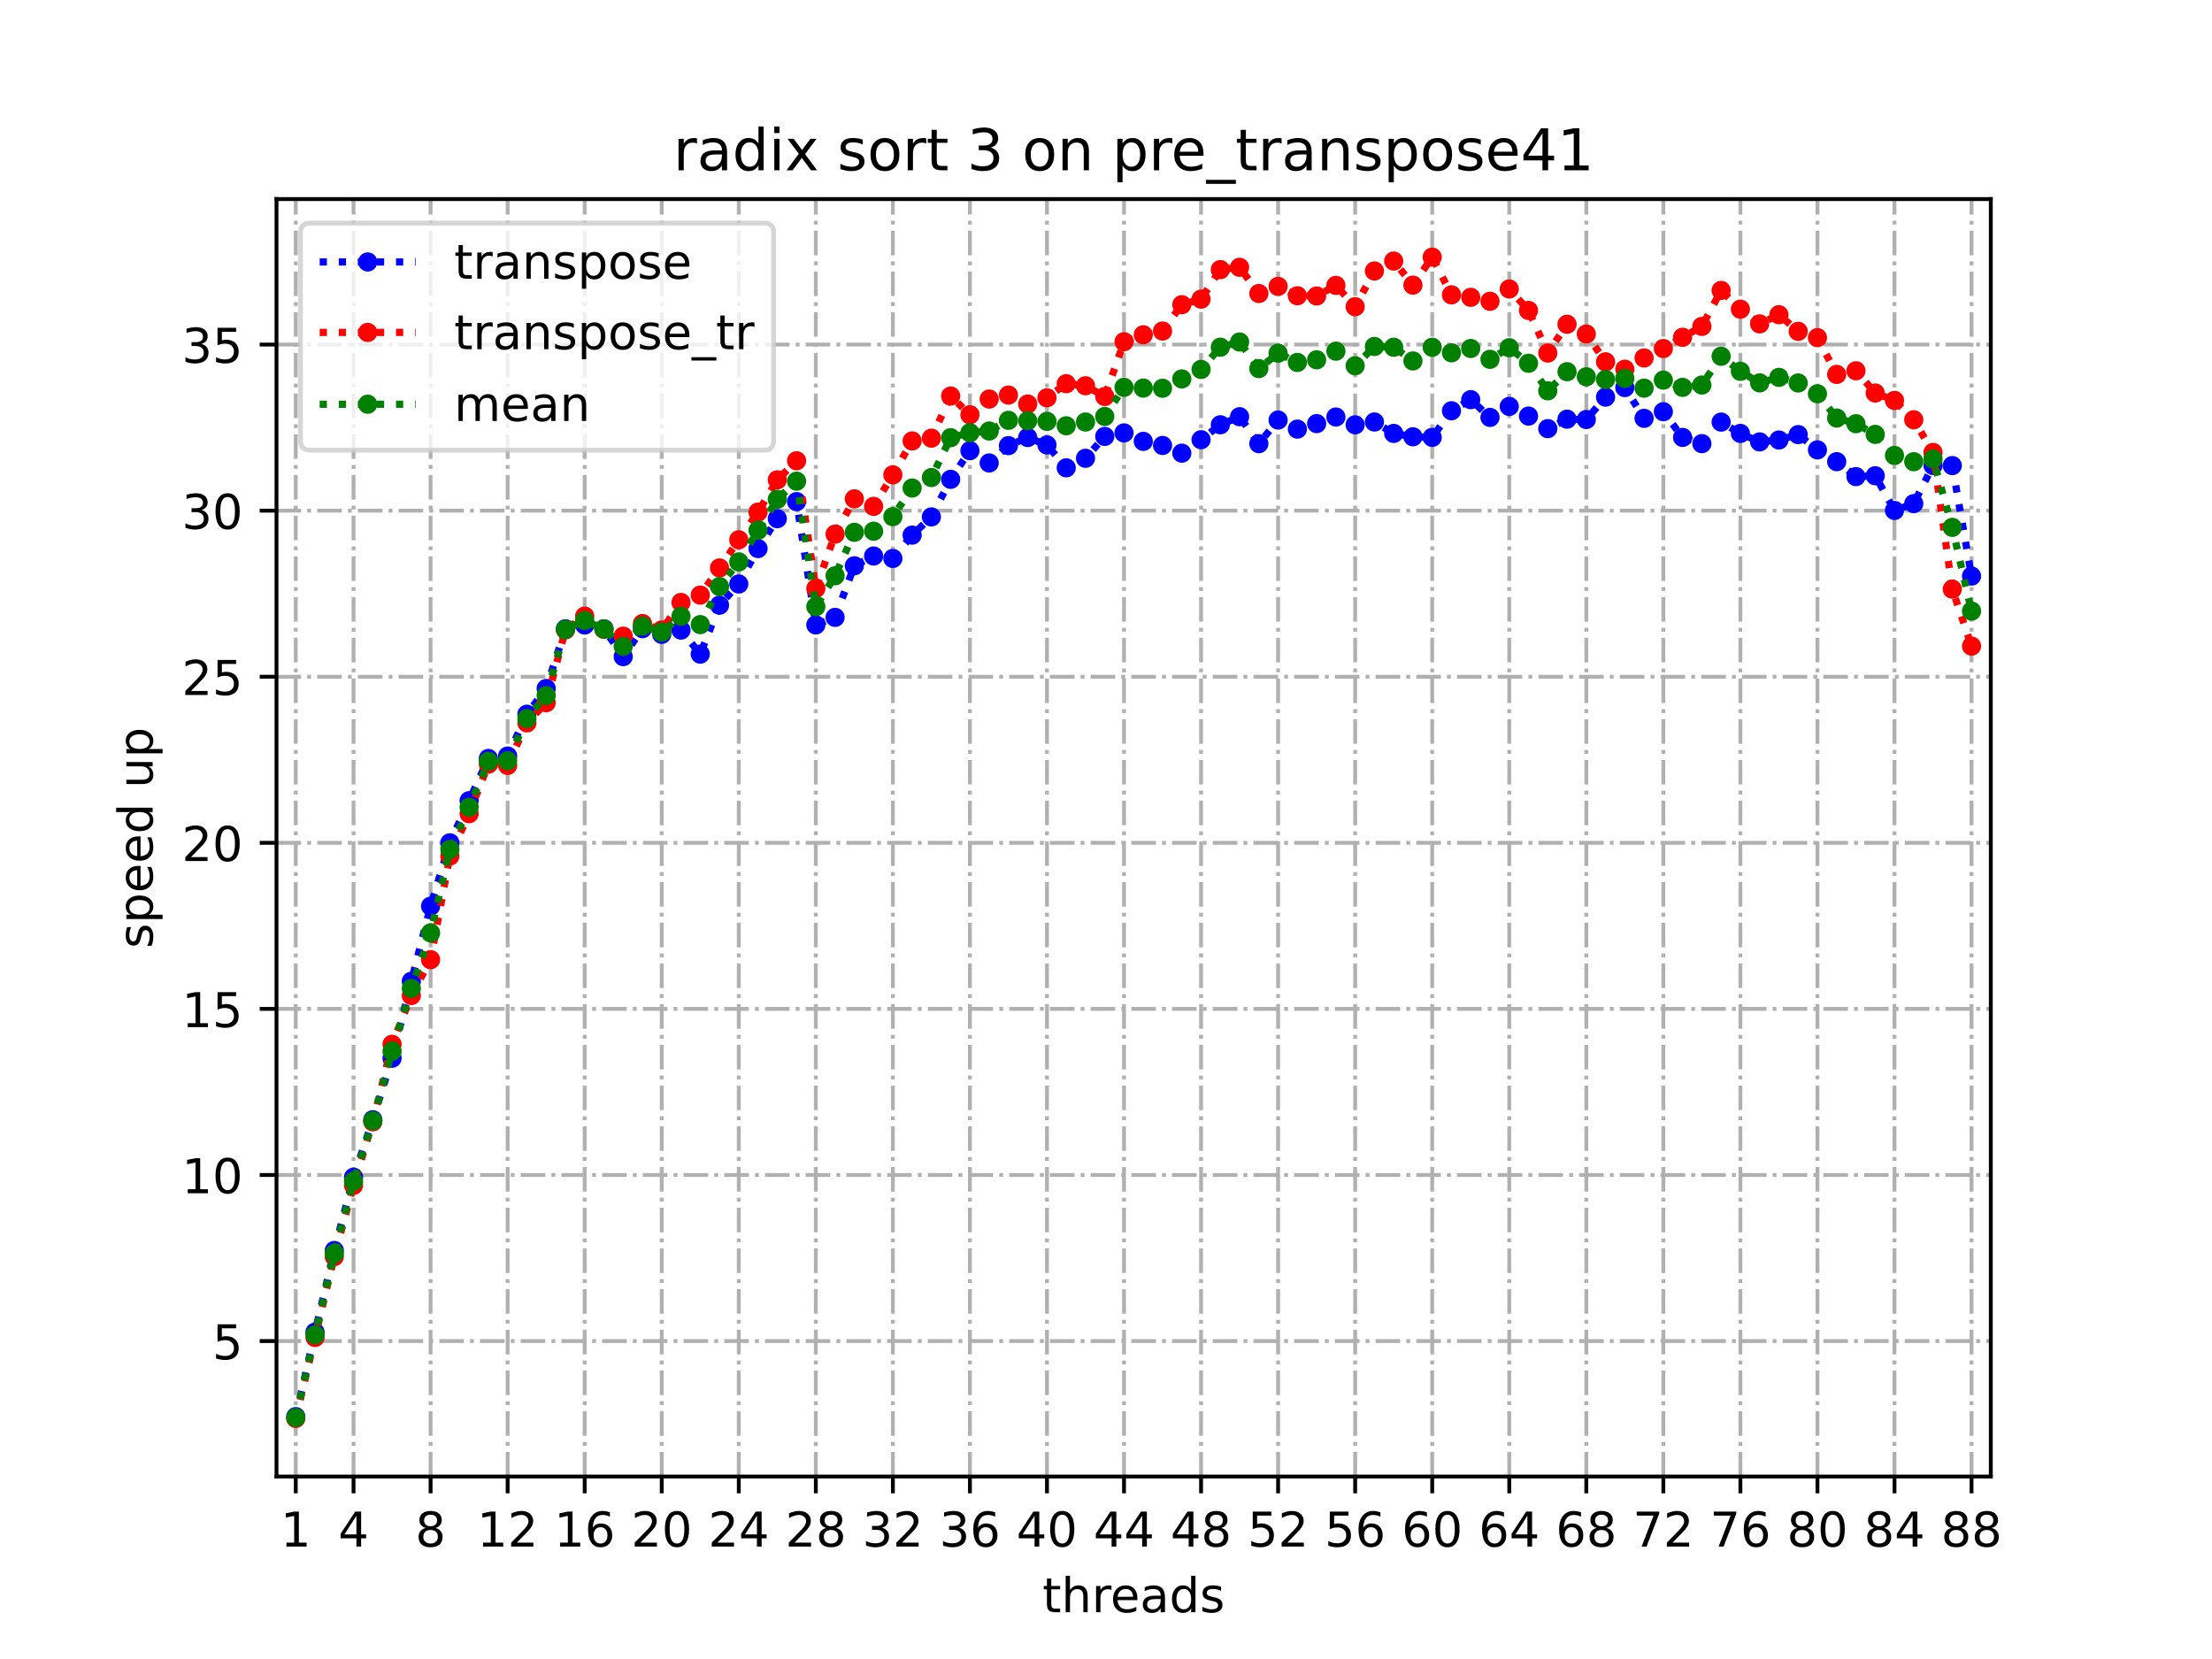<?xml version="1.0" encoding="utf-8" standalone="no"?>
<!DOCTYPE svg PUBLIC "-//W3C//DTD SVG 1.1//EN"
  "http://www.w3.org/Graphics/SVG/1.1/DTD/svg11.dtd">
<!-- Created with matplotlib (https://matplotlib.org/) -->
<svg height="345.6pt" version="1.1" viewBox="0 0 460.8 345.6" width="460.8pt" xmlns="http://www.w3.org/2000/svg" xmlns:xlink="http://www.w3.org/1999/xlink">
 <defs>
  <style type="text/css">
*{stroke-linecap:butt;stroke-linejoin:round;}
  </style>
 </defs>
 <g id="figure_1">
  <g id="patch_1">
   <path d="M 0 345.6 
L 460.8 345.6 
L 460.8 0 
L 0 0 
z
" style="fill:#ffffff;"/>
  </g>
  <g id="axes_1">
   <g id="patch_2">
    <path d="M 57.6 307.584 
L 414.72 307.584 
L 414.72 41.472 
L 57.6 41.472 
z
" style="fill:#ffffff;"/>
   </g>
   <g id="matplotlib.axis_1">
    <g id="xtick_1">
     <g id="line2d_1">
      <path clip-path="url(#p9b49f77b44)" d="M 61.613 307.584 
L 61.613 41.472 
" style="fill:none;stroke:#b0b0b0;stroke-dasharray:5.12,1.28,0.8,1.28;stroke-dashoffset:0;stroke-width:0.8;"/>
     </g>
     <g id="line2d_2">
      <defs>
       <path d="M 0 0 
L 0 3.5 
" id="m82f6ac092b" style="stroke:#000000;stroke-width:0.8;"/>
      </defs>
      <g>
       <use style="stroke:#000000;stroke-width:0.8;" x="61.613" xlink:href="#m82f6ac092b" y="307.584"/>
      </g>
     </g>
     <g id="text_1">
      <!-- 1 -->
      <defs>
       <path d="M 12.406 8.297 
L 28.516 8.297 
L 28.516 63.922 
L 10.984 60.406 
L 10.984 69.391 
L 28.422 72.906 
L 38.281 72.906 
L 38.281 8.297 
L 54.391 8.297 
L 54.391 0 
L 12.406 0 
z
" id="DejaVuSans-49"/>
      </defs>
      <g transform="translate(58.431 322.182)scale(0.1 -0.1)">
       <use xlink:href="#DejaVuSans-49"/>
      </g>
     </g>
    </g>
    <g id="xtick_2">
     <g id="line2d_3">
      <path clip-path="url(#p9b49f77b44)" d="M 73.65 307.584 
L 73.65 41.472 
" style="fill:none;stroke:#b0b0b0;stroke-dasharray:5.12,1.28,0.8,1.28;stroke-dashoffset:0;stroke-width:0.8;"/>
     </g>
     <g id="line2d_4">
      <g>
       <use style="stroke:#000000;stroke-width:0.8;" x="73.65" xlink:href="#m82f6ac092b" y="307.584"/>
      </g>
     </g>
     <g id="text_2">
      <!-- 4 -->
      <defs>
       <path d="M 37.797 64.312 
L 12.891 25.391 
L 37.797 25.391 
z
M 35.203 72.906 
L 47.609 72.906 
L 47.609 25.391 
L 58.016 25.391 
L 58.016 17.188 
L 47.609 17.188 
L 47.609 0 
L 37.797 0 
L 37.797 17.188 
L 4.891 17.188 
L 4.891 26.703 
z
" id="DejaVuSans-52"/>
      </defs>
      <g transform="translate(70.469 322.182)scale(0.1 -0.1)">
       <use xlink:href="#DejaVuSans-52"/>
      </g>
     </g>
    </g>
    <g id="xtick_3">
     <g id="line2d_5">
      <path clip-path="url(#p9b49f77b44)" d="M 89.701 307.584 
L 89.701 41.472 
" style="fill:none;stroke:#b0b0b0;stroke-dasharray:5.12,1.28,0.8,1.28;stroke-dashoffset:0;stroke-width:0.8;"/>
     </g>
     <g id="line2d_6">
      <g>
       <use style="stroke:#000000;stroke-width:0.8;" x="89.701" xlink:href="#m82f6ac092b" y="307.584"/>
      </g>
     </g>
     <g id="text_3">
      <!-- 8 -->
      <defs>
       <path d="M 31.781 34.625 
Q 24.75 34.625 20.719 30.859 
Q 16.703 27.094 16.703 20.516 
Q 16.703 13.922 20.719 10.156 
Q 24.75 6.391 31.781 6.391 
Q 38.812 6.391 42.859 10.172 
Q 46.922 13.969 46.922 20.516 
Q 46.922 27.094 42.891 30.859 
Q 38.875 34.625 31.781 34.625 
z
M 21.922 38.812 
Q 15.578 40.375 12.031 44.719 
Q 8.5 49.078 8.5 55.328 
Q 8.5 64.062 14.719 69.141 
Q 20.953 74.219 31.781 74.219 
Q 42.672 74.219 48.875 69.141 
Q 55.078 64.062 55.078 55.328 
Q 55.078 49.078 51.531 44.719 
Q 48 40.375 41.703 38.812 
Q 48.828 37.156 52.797 32.312 
Q 56.781 27.484 56.781 20.516 
Q 56.781 9.906 50.312 4.234 
Q 43.844 -1.422 31.781 -1.422 
Q 19.734 -1.422 13.25 4.234 
Q 6.781 9.906 6.781 20.516 
Q 6.781 27.484 10.781 32.312 
Q 14.797 37.156 21.922 38.812 
z
M 18.312 54.391 
Q 18.312 48.734 21.844 45.562 
Q 25.391 42.391 31.781 42.391 
Q 38.141 42.391 41.719 45.562 
Q 45.312 48.734 45.312 54.391 
Q 45.312 60.062 41.719 63.234 
Q 38.141 66.406 31.781 66.406 
Q 25.391 66.406 21.844 63.234 
Q 18.312 60.062 18.312 54.391 
z
" id="DejaVuSans-56"/>
      </defs>
      <g transform="translate(86.519 322.182)scale(0.1 -0.1)">
       <use xlink:href="#DejaVuSans-56"/>
      </g>
     </g>
    </g>
    <g id="xtick_4">
     <g id="line2d_7">
      <path clip-path="url(#p9b49f77b44)" d="M 105.751 307.584 
L 105.751 41.472 
" style="fill:none;stroke:#b0b0b0;stroke-dasharray:5.12,1.28,0.8,1.28;stroke-dashoffset:0;stroke-width:0.8;"/>
     </g>
     <g id="line2d_8">
      <g>
       <use style="stroke:#000000;stroke-width:0.8;" x="105.751" xlink:href="#m82f6ac092b" y="307.584"/>
      </g>
     </g>
     <g id="text_4">
      <!-- 12 -->
      <defs>
       <path d="M 19.188 8.297 
L 53.609 8.297 
L 53.609 0 
L 7.328 0 
L 7.328 8.297 
Q 12.938 14.109 22.625 23.891 
Q 32.328 33.688 34.812 36.531 
Q 39.547 41.844 41.422 45.531 
Q 43.312 49.219 43.312 52.781 
Q 43.312 58.594 39.234 62.25 
Q 35.156 65.922 28.609 65.922 
Q 23.969 65.922 18.812 64.312 
Q 13.672 62.703 7.812 59.422 
L 7.812 69.391 
Q 13.766 71.781 18.938 73 
Q 24.125 74.219 28.422 74.219 
Q 39.75 74.219 46.484 68.547 
Q 53.219 62.891 53.219 53.422 
Q 53.219 48.922 51.531 44.891 
Q 49.859 40.875 45.406 35.406 
Q 44.188 33.984 37.641 27.219 
Q 31.109 20.453 19.188 8.297 
z
" id="DejaVuSans-50"/>
      </defs>
      <g transform="translate(99.389 322.182)scale(0.1 -0.1)">
       <use xlink:href="#DejaVuSans-49"/>
       <use x="63.623" xlink:href="#DejaVuSans-50"/>
      </g>
     </g>
    </g>
    <g id="xtick_5">
     <g id="line2d_9">
      <path clip-path="url(#p9b49f77b44)" d="M 121.801 307.584 
L 121.801 41.472 
" style="fill:none;stroke:#b0b0b0;stroke-dasharray:5.12,1.28,0.8,1.28;stroke-dashoffset:0;stroke-width:0.8;"/>
     </g>
     <g id="line2d_10">
      <g>
       <use style="stroke:#000000;stroke-width:0.8;" x="121.801" xlink:href="#m82f6ac092b" y="307.584"/>
      </g>
     </g>
     <g id="text_5">
      <!-- 16 -->
      <defs>
       <path d="M 33.016 40.375 
Q 26.375 40.375 22.484 35.828 
Q 18.609 31.297 18.609 23.391 
Q 18.609 15.531 22.484 10.953 
Q 26.375 6.391 33.016 6.391 
Q 39.656 6.391 43.531 10.953 
Q 47.406 15.531 47.406 23.391 
Q 47.406 31.297 43.531 35.828 
Q 39.656 40.375 33.016 40.375 
z
M 52.594 71.297 
L 52.594 62.312 
Q 48.875 64.062 45.094 64.984 
Q 41.312 65.922 37.594 65.922 
Q 27.828 65.922 22.672 59.328 
Q 17.531 52.734 16.797 39.406 
Q 19.672 43.656 24.016 45.922 
Q 28.375 48.188 33.594 48.188 
Q 44.578 48.188 50.953 41.516 
Q 57.328 34.859 57.328 23.391 
Q 57.328 12.156 50.688 5.359 
Q 44.047 -1.422 33.016 -1.422 
Q 20.359 -1.422 13.672 8.266 
Q 6.984 17.969 6.984 36.375 
Q 6.984 53.656 15.188 63.938 
Q 23.391 74.219 37.203 74.219 
Q 40.922 74.219 44.703 73.484 
Q 48.484 72.75 52.594 71.297 
z
" id="DejaVuSans-54"/>
      </defs>
      <g transform="translate(115.439 322.182)scale(0.1 -0.1)">
       <use xlink:href="#DejaVuSans-49"/>
       <use x="63.623" xlink:href="#DejaVuSans-54"/>
      </g>
     </g>
    </g>
    <g id="xtick_6">
     <g id="line2d_11">
      <path clip-path="url(#p9b49f77b44)" d="M 137.852 307.584 
L 137.852 41.472 
" style="fill:none;stroke:#b0b0b0;stroke-dasharray:5.12,1.28,0.8,1.28;stroke-dashoffset:0;stroke-width:0.8;"/>
     </g>
     <g id="line2d_12">
      <g>
       <use style="stroke:#000000;stroke-width:0.8;" x="137.852" xlink:href="#m82f6ac092b" y="307.584"/>
      </g>
     </g>
     <g id="text_6">
      <!-- 20 -->
      <defs>
       <path d="M 31.781 66.406 
Q 24.172 66.406 20.328 58.906 
Q 16.5 51.422 16.5 36.375 
Q 16.5 21.391 20.328 13.891 
Q 24.172 6.391 31.781 6.391 
Q 39.453 6.391 43.281 13.891 
Q 47.125 21.391 47.125 36.375 
Q 47.125 51.422 43.281 58.906 
Q 39.453 66.406 31.781 66.406 
z
M 31.781 74.219 
Q 44.047 74.219 50.516 64.516 
Q 56.984 54.828 56.984 36.375 
Q 56.984 17.969 50.516 8.266 
Q 44.047 -1.422 31.781 -1.422 
Q 19.531 -1.422 13.062 8.266 
Q 6.594 17.969 6.594 36.375 
Q 6.594 54.828 13.062 64.516 
Q 19.531 74.219 31.781 74.219 
z
" id="DejaVuSans-48"/>
      </defs>
      <g transform="translate(131.489 322.182)scale(0.1 -0.1)">
       <use xlink:href="#DejaVuSans-50"/>
       <use x="63.623" xlink:href="#DejaVuSans-48"/>
      </g>
     </g>
    </g>
    <g id="xtick_7">
     <g id="line2d_13">
      <path clip-path="url(#p9b49f77b44)" d="M 153.902 307.584 
L 153.902 41.472 
" style="fill:none;stroke:#b0b0b0;stroke-dasharray:5.12,1.28,0.8,1.28;stroke-dashoffset:0;stroke-width:0.8;"/>
     </g>
     <g id="line2d_14">
      <g>
       <use style="stroke:#000000;stroke-width:0.8;" x="153.902" xlink:href="#m82f6ac092b" y="307.584"/>
      </g>
     </g>
     <g id="text_7">
      <!-- 24 -->
      <g transform="translate(147.54 322.182)scale(0.1 -0.1)">
       <use xlink:href="#DejaVuSans-50"/>
       <use x="63.623" xlink:href="#DejaVuSans-52"/>
      </g>
     </g>
    </g>
    <g id="xtick_8">
     <g id="line2d_15">
      <path clip-path="url(#p9b49f77b44)" d="M 169.952 307.584 
L 169.952 41.472 
" style="fill:none;stroke:#b0b0b0;stroke-dasharray:5.12,1.28,0.8,1.28;stroke-dashoffset:0;stroke-width:0.8;"/>
     </g>
     <g id="line2d_16">
      <g>
       <use style="stroke:#000000;stroke-width:0.8;" x="169.952" xlink:href="#m82f6ac092b" y="307.584"/>
      </g>
     </g>
     <g id="text_8">
      <!-- 28 -->
      <g transform="translate(163.59 322.182)scale(0.1 -0.1)">
       <use xlink:href="#DejaVuSans-50"/>
       <use x="63.623" xlink:href="#DejaVuSans-56"/>
      </g>
     </g>
    </g>
    <g id="xtick_9">
     <g id="line2d_17">
      <path clip-path="url(#p9b49f77b44)" d="M 186.003 307.584 
L 186.003 41.472 
" style="fill:none;stroke:#b0b0b0;stroke-dasharray:5.12,1.28,0.8,1.28;stroke-dashoffset:0;stroke-width:0.8;"/>
     </g>
     <g id="line2d_18">
      <g>
       <use style="stroke:#000000;stroke-width:0.8;" x="186.003" xlink:href="#m82f6ac092b" y="307.584"/>
      </g>
     </g>
     <g id="text_9">
      <!-- 32 -->
      <defs>
       <path d="M 40.578 39.312 
Q 47.656 37.797 51.625 33 
Q 55.609 28.219 55.609 21.188 
Q 55.609 10.406 48.188 4.484 
Q 40.766 -1.422 27.094 -1.422 
Q 22.516 -1.422 17.656 -0.516 
Q 12.797 0.391 7.625 2.203 
L 7.625 11.719 
Q 11.719 9.328 16.594 8.109 
Q 21.484 6.891 26.812 6.891 
Q 36.078 6.891 40.938 10.547 
Q 45.797 14.203 45.797 21.188 
Q 45.797 27.641 41.281 31.266 
Q 36.766 34.906 28.719 34.906 
L 20.219 34.906 
L 20.219 43.016 
L 29.109 43.016 
Q 36.375 43.016 40.234 45.922 
Q 44.094 48.828 44.094 54.297 
Q 44.094 59.906 40.109 62.906 
Q 36.141 65.922 28.719 65.922 
Q 24.656 65.922 20.016 65.031 
Q 15.375 64.156 9.812 62.312 
L 9.812 71.094 
Q 15.438 72.656 20.344 73.438 
Q 25.25 74.219 29.594 74.219 
Q 40.828 74.219 47.359 69.109 
Q 53.906 64.016 53.906 55.328 
Q 53.906 49.266 50.438 45.094 
Q 46.969 40.922 40.578 39.312 
z
" id="DejaVuSans-51"/>
      </defs>
      <g transform="translate(179.64 322.182)scale(0.1 -0.1)">
       <use xlink:href="#DejaVuSans-51"/>
       <use x="63.623" xlink:href="#DejaVuSans-50"/>
      </g>
     </g>
    </g>
    <g id="xtick_10">
     <g id="line2d_19">
      <path clip-path="url(#p9b49f77b44)" d="M 202.053 307.584 
L 202.053 41.472 
" style="fill:none;stroke:#b0b0b0;stroke-dasharray:5.12,1.28,0.8,1.28;stroke-dashoffset:0;stroke-width:0.8;"/>
     </g>
     <g id="line2d_20">
      <g>
       <use style="stroke:#000000;stroke-width:0.8;" x="202.053" xlink:href="#m82f6ac092b" y="307.584"/>
      </g>
     </g>
     <g id="text_10">
      <!-- 36 -->
      <g transform="translate(195.691 322.182)scale(0.1 -0.1)">
       <use xlink:href="#DejaVuSans-51"/>
       <use x="63.623" xlink:href="#DejaVuSans-54"/>
      </g>
     </g>
    </g>
    <g id="xtick_11">
     <g id="line2d_21">
      <path clip-path="url(#p9b49f77b44)" d="M 218.103 307.584 
L 218.103 41.472 
" style="fill:none;stroke:#b0b0b0;stroke-dasharray:5.12,1.28,0.8,1.28;stroke-dashoffset:0;stroke-width:0.8;"/>
     </g>
     <g id="line2d_22">
      <g>
       <use style="stroke:#000000;stroke-width:0.8;" x="218.103" xlink:href="#m82f6ac092b" y="307.584"/>
      </g>
     </g>
     <g id="text_11">
      <!-- 40 -->
      <g transform="translate(211.741 322.182)scale(0.1 -0.1)">
       <use xlink:href="#DejaVuSans-52"/>
       <use x="63.623" xlink:href="#DejaVuSans-48"/>
      </g>
     </g>
    </g>
    <g id="xtick_12">
     <g id="line2d_23">
      <path clip-path="url(#p9b49f77b44)" d="M 234.154 307.584 
L 234.154 41.472 
" style="fill:none;stroke:#b0b0b0;stroke-dasharray:5.12,1.28,0.8,1.28;stroke-dashoffset:0;stroke-width:0.8;"/>
     </g>
     <g id="line2d_24">
      <g>
       <use style="stroke:#000000;stroke-width:0.8;" x="234.154" xlink:href="#m82f6ac092b" y="307.584"/>
      </g>
     </g>
     <g id="text_12">
      <!-- 44 -->
      <g transform="translate(227.791 322.182)scale(0.1 -0.1)">
       <use xlink:href="#DejaVuSans-52"/>
       <use x="63.623" xlink:href="#DejaVuSans-52"/>
      </g>
     </g>
    </g>
    <g id="xtick_13">
     <g id="line2d_25">
      <path clip-path="url(#p9b49f77b44)" d="M 250.204 307.584 
L 250.204 41.472 
" style="fill:none;stroke:#b0b0b0;stroke-dasharray:5.12,1.28,0.8,1.28;stroke-dashoffset:0;stroke-width:0.8;"/>
     </g>
     <g id="line2d_26">
      <g>
       <use style="stroke:#000000;stroke-width:0.8;" x="250.204" xlink:href="#m82f6ac092b" y="307.584"/>
      </g>
     </g>
     <g id="text_13">
      <!-- 48 -->
      <g transform="translate(243.842 322.182)scale(0.1 -0.1)">
       <use xlink:href="#DejaVuSans-52"/>
       <use x="63.623" xlink:href="#DejaVuSans-56"/>
      </g>
     </g>
    </g>
    <g id="xtick_14">
     <g id="line2d_27">
      <path clip-path="url(#p9b49f77b44)" d="M 266.254 307.584 
L 266.254 41.472 
" style="fill:none;stroke:#b0b0b0;stroke-dasharray:5.12,1.28,0.8,1.28;stroke-dashoffset:0;stroke-width:0.8;"/>
     </g>
     <g id="line2d_28">
      <g>
       <use style="stroke:#000000;stroke-width:0.8;" x="266.254" xlink:href="#m82f6ac092b" y="307.584"/>
      </g>
     </g>
     <g id="text_14">
      <!-- 52 -->
      <defs>
       <path d="M 10.797 72.906 
L 49.516 72.906 
L 49.516 64.594 
L 19.828 64.594 
L 19.828 46.734 
Q 21.969 47.469 24.109 47.828 
Q 26.266 48.188 28.422 48.188 
Q 40.625 48.188 47.75 41.5 
Q 54.891 34.812 54.891 23.391 
Q 54.891 11.625 47.562 5.094 
Q 40.234 -1.422 26.906 -1.422 
Q 22.312 -1.422 17.547 -0.641 
Q 12.797 0.141 7.719 1.703 
L 7.719 11.625 
Q 12.109 9.234 16.797 8.062 
Q 21.484 6.891 26.703 6.891 
Q 35.156 6.891 40.078 11.328 
Q 45.016 15.766 45.016 23.391 
Q 45.016 31 40.078 35.438 
Q 35.156 39.891 26.703 39.891 
Q 22.75 39.891 18.812 39.016 
Q 14.891 38.141 10.797 36.281 
z
" id="DejaVuSans-53"/>
      </defs>
      <g transform="translate(259.892 322.182)scale(0.1 -0.1)">
       <use xlink:href="#DejaVuSans-53"/>
       <use x="63.623" xlink:href="#DejaVuSans-50"/>
      </g>
     </g>
    </g>
    <g id="xtick_15">
     <g id="line2d_29">
      <path clip-path="url(#p9b49f77b44)" d="M 282.305 307.584 
L 282.305 41.472 
" style="fill:none;stroke:#b0b0b0;stroke-dasharray:5.12,1.28,0.8,1.28;stroke-dashoffset:0;stroke-width:0.8;"/>
     </g>
     <g id="line2d_30">
      <g>
       <use style="stroke:#000000;stroke-width:0.8;" x="282.305" xlink:href="#m82f6ac092b" y="307.584"/>
      </g>
     </g>
     <g id="text_15">
      <!-- 56 -->
      <g transform="translate(275.942 322.182)scale(0.1 -0.1)">
       <use xlink:href="#DejaVuSans-53"/>
       <use x="63.623" xlink:href="#DejaVuSans-54"/>
      </g>
     </g>
    </g>
    <g id="xtick_16">
     <g id="line2d_31">
      <path clip-path="url(#p9b49f77b44)" d="M 298.355 307.584 
L 298.355 41.472 
" style="fill:none;stroke:#b0b0b0;stroke-dasharray:5.12,1.28,0.8,1.28;stroke-dashoffset:0;stroke-width:0.8;"/>
     </g>
     <g id="line2d_32">
      <g>
       <use style="stroke:#000000;stroke-width:0.8;" x="298.355" xlink:href="#m82f6ac092b" y="307.584"/>
      </g>
     </g>
     <g id="text_16">
      <!-- 60 -->
      <g transform="translate(291.993 322.182)scale(0.1 -0.1)">
       <use xlink:href="#DejaVuSans-54"/>
       <use x="63.623" xlink:href="#DejaVuSans-48"/>
      </g>
     </g>
    </g>
    <g id="xtick_17">
     <g id="line2d_33">
      <path clip-path="url(#p9b49f77b44)" d="M 314.405 307.584 
L 314.405 41.472 
" style="fill:none;stroke:#b0b0b0;stroke-dasharray:5.12,1.28,0.8,1.28;stroke-dashoffset:0;stroke-width:0.8;"/>
     </g>
     <g id="line2d_34">
      <g>
       <use style="stroke:#000000;stroke-width:0.8;" x="314.405" xlink:href="#m82f6ac092b" y="307.584"/>
      </g>
     </g>
     <g id="text_17">
      <!-- 64 -->
      <g transform="translate(308.043 322.182)scale(0.1 -0.1)">
       <use xlink:href="#DejaVuSans-54"/>
       <use x="63.623" xlink:href="#DejaVuSans-52"/>
      </g>
     </g>
    </g>
    <g id="xtick_18">
     <g id="line2d_35">
      <path clip-path="url(#p9b49f77b44)" d="M 330.456 307.584 
L 330.456 41.472 
" style="fill:none;stroke:#b0b0b0;stroke-dasharray:5.12,1.28,0.8,1.28;stroke-dashoffset:0;stroke-width:0.8;"/>
     </g>
     <g id="line2d_36">
      <g>
       <use style="stroke:#000000;stroke-width:0.8;" x="330.456" xlink:href="#m82f6ac092b" y="307.584"/>
      </g>
     </g>
     <g id="text_18">
      <!-- 68 -->
      <g transform="translate(324.093 322.182)scale(0.1 -0.1)">
       <use xlink:href="#DejaVuSans-54"/>
       <use x="63.623" xlink:href="#DejaVuSans-56"/>
      </g>
     </g>
    </g>
    <g id="xtick_19">
     <g id="line2d_37">
      <path clip-path="url(#p9b49f77b44)" d="M 346.506 307.584 
L 346.506 41.472 
" style="fill:none;stroke:#b0b0b0;stroke-dasharray:5.12,1.28,0.8,1.28;stroke-dashoffset:0;stroke-width:0.8;"/>
     </g>
     <g id="line2d_38">
      <g>
       <use style="stroke:#000000;stroke-width:0.8;" x="346.506" xlink:href="#m82f6ac092b" y="307.584"/>
      </g>
     </g>
     <g id="text_19">
      <!-- 72 -->
      <defs>
       <path d="M 8.203 72.906 
L 55.078 72.906 
L 55.078 68.703 
L 28.609 0 
L 18.312 0 
L 43.219 64.594 
L 8.203 64.594 
z
" id="DejaVuSans-55"/>
      </defs>
      <g transform="translate(340.144 322.182)scale(0.1 -0.1)">
       <use xlink:href="#DejaVuSans-55"/>
       <use x="63.623" xlink:href="#DejaVuSans-50"/>
      </g>
     </g>
    </g>
    <g id="xtick_20">
     <g id="line2d_39">
      <path clip-path="url(#p9b49f77b44)" d="M 362.556 307.584 
L 362.556 41.472 
" style="fill:none;stroke:#b0b0b0;stroke-dasharray:5.12,1.28,0.8,1.28;stroke-dashoffset:0;stroke-width:0.8;"/>
     </g>
     <g id="line2d_40">
      <g>
       <use style="stroke:#000000;stroke-width:0.8;" x="362.556" xlink:href="#m82f6ac092b" y="307.584"/>
      </g>
     </g>
     <g id="text_20">
      <!-- 76 -->
      <g transform="translate(356.194 322.182)scale(0.1 -0.1)">
       <use xlink:href="#DejaVuSans-55"/>
       <use x="63.623" xlink:href="#DejaVuSans-54"/>
      </g>
     </g>
    </g>
    <g id="xtick_21">
     <g id="line2d_41">
      <path clip-path="url(#p9b49f77b44)" d="M 378.607 307.584 
L 378.607 41.472 
" style="fill:none;stroke:#b0b0b0;stroke-dasharray:5.12,1.28,0.8,1.28;stroke-dashoffset:0;stroke-width:0.8;"/>
     </g>
     <g id="line2d_42">
      <g>
       <use style="stroke:#000000;stroke-width:0.8;" x="378.607" xlink:href="#m82f6ac092b" y="307.584"/>
      </g>
     </g>
     <g id="text_21">
      <!-- 80 -->
      <g transform="translate(372.244 322.182)scale(0.1 -0.1)">
       <use xlink:href="#DejaVuSans-56"/>
       <use x="63.623" xlink:href="#DejaVuSans-48"/>
      </g>
     </g>
    </g>
    <g id="xtick_22">
     <g id="line2d_43">
      <path clip-path="url(#p9b49f77b44)" d="M 394.657 307.584 
L 394.657 41.472 
" style="fill:none;stroke:#b0b0b0;stroke-dasharray:5.12,1.28,0.8,1.28;stroke-dashoffset:0;stroke-width:0.8;"/>
     </g>
     <g id="line2d_44">
      <g>
       <use style="stroke:#000000;stroke-width:0.8;" x="394.657" xlink:href="#m82f6ac092b" y="307.584"/>
      </g>
     </g>
     <g id="text_22">
      <!-- 84 -->
      <g transform="translate(388.295 322.182)scale(0.1 -0.1)">
       <use xlink:href="#DejaVuSans-56"/>
       <use x="63.623" xlink:href="#DejaVuSans-52"/>
      </g>
     </g>
    </g>
    <g id="xtick_23">
     <g id="line2d_45">
      <path clip-path="url(#p9b49f77b44)" d="M 410.707 307.584 
L 410.707 41.472 
" style="fill:none;stroke:#b0b0b0;stroke-dasharray:5.12,1.28,0.8,1.28;stroke-dashoffset:0;stroke-width:0.8;"/>
     </g>
     <g id="line2d_46">
      <g>
       <use style="stroke:#000000;stroke-width:0.8;" x="410.707" xlink:href="#m82f6ac092b" y="307.584"/>
      </g>
     </g>
     <g id="text_23">
      <!-- 88 -->
      <g transform="translate(404.345 322.182)scale(0.1 -0.1)">
       <use xlink:href="#DejaVuSans-56"/>
       <use x="63.623" xlink:href="#DejaVuSans-56"/>
      </g>
     </g>
    </g>
    <g id="text_24">
     <!-- threads -->
     <defs>
      <path d="M 18.312 70.219 
L 18.312 54.688 
L 36.812 54.688 
L 36.812 47.703 
L 18.312 47.703 
L 18.312 18.016 
Q 18.312 11.328 20.141 9.422 
Q 21.969 7.516 27.594 7.516 
L 36.812 7.516 
L 36.812 0 
L 27.594 0 
Q 17.188 0 13.234 3.875 
Q 9.281 7.766 9.281 18.016 
L 9.281 47.703 
L 2.688 47.703 
L 2.688 54.688 
L 9.281 54.688 
L 9.281 70.219 
z
" id="DejaVuSans-116"/>
      <path d="M 54.891 33.016 
L 54.891 0 
L 45.906 0 
L 45.906 32.719 
Q 45.906 40.484 42.875 44.328 
Q 39.844 48.188 33.797 48.188 
Q 26.516 48.188 22.312 43.547 
Q 18.109 38.922 18.109 30.906 
L 18.109 0 
L 9.078 0 
L 9.078 75.984 
L 18.109 75.984 
L 18.109 46.188 
Q 21.344 51.125 25.703 53.562 
Q 30.078 56 35.797 56 
Q 45.219 56 50.047 50.172 
Q 54.891 44.344 54.891 33.016 
z
" id="DejaVuSans-104"/>
      <path d="M 41.109 46.297 
Q 39.594 47.172 37.812 47.578 
Q 36.031 48 33.891 48 
Q 26.266 48 22.188 43.047 
Q 18.109 38.094 18.109 28.812 
L 18.109 0 
L 9.078 0 
L 9.078 54.688 
L 18.109 54.688 
L 18.109 46.188 
Q 20.953 51.172 25.484 53.578 
Q 30.031 56 36.531 56 
Q 37.453 56 38.578 55.875 
Q 39.703 55.766 41.062 55.516 
z
" id="DejaVuSans-114"/>
      <path d="M 56.203 29.594 
L 56.203 25.203 
L 14.891 25.203 
Q 15.484 15.922 20.484 11.062 
Q 25.484 6.203 34.422 6.203 
Q 39.594 6.203 44.453 7.469 
Q 49.312 8.734 54.109 11.281 
L 54.109 2.781 
Q 49.266 0.734 44.188 -0.344 
Q 39.109 -1.422 33.891 -1.422 
Q 20.797 -1.422 13.156 6.188 
Q 5.516 13.812 5.516 26.812 
Q 5.516 40.234 12.766 48.109 
Q 20.016 56 32.328 56 
Q 43.359 56 49.781 48.891 
Q 56.203 41.797 56.203 29.594 
z
M 47.219 32.234 
Q 47.125 39.594 43.094 43.984 
Q 39.062 48.391 32.422 48.391 
Q 24.906 48.391 20.391 44.141 
Q 15.875 39.891 15.188 32.172 
z
" id="DejaVuSans-101"/>
      <path d="M 34.281 27.484 
Q 23.391 27.484 19.188 25 
Q 14.984 22.516 14.984 16.5 
Q 14.984 11.719 18.141 8.906 
Q 21.297 6.109 26.703 6.109 
Q 34.188 6.109 38.703 11.406 
Q 43.219 16.703 43.219 25.484 
L 43.219 27.484 
z
M 52.203 31.203 
L 52.203 0 
L 43.219 0 
L 43.219 8.297 
Q 40.141 3.328 35.547 0.953 
Q 30.953 -1.422 24.312 -1.422 
Q 15.922 -1.422 10.953 3.297 
Q 6 8.016 6 15.922 
Q 6 25.141 12.172 29.828 
Q 18.359 34.516 30.609 34.516 
L 43.219 34.516 
L 43.219 35.406 
Q 43.219 41.609 39.141 45 
Q 35.062 48.391 27.688 48.391 
Q 23 48.391 18.547 47.266 
Q 14.109 46.141 10.016 43.891 
L 10.016 52.203 
Q 14.938 54.109 19.578 55.047 
Q 24.219 56 28.609 56 
Q 40.484 56 46.344 49.844 
Q 52.203 43.703 52.203 31.203 
z
" id="DejaVuSans-97"/>
      <path d="M 45.406 46.391 
L 45.406 75.984 
L 54.391 75.984 
L 54.391 0 
L 45.406 0 
L 45.406 8.203 
Q 42.578 3.328 38.25 0.953 
Q 33.938 -1.422 27.875 -1.422 
Q 17.969 -1.422 11.734 6.484 
Q 5.516 14.406 5.516 27.297 
Q 5.516 40.188 11.734 48.094 
Q 17.969 56 27.875 56 
Q 33.938 56 38.25 53.625 
Q 42.578 51.266 45.406 46.391 
z
M 14.797 27.297 
Q 14.797 17.391 18.875 11.75 
Q 22.953 6.109 30.078 6.109 
Q 37.203 6.109 41.297 11.75 
Q 45.406 17.391 45.406 27.297 
Q 45.406 37.203 41.297 42.844 
Q 37.203 48.484 30.078 48.484 
Q 22.953 48.484 18.875 42.844 
Q 14.797 37.203 14.797 27.297 
z
" id="DejaVuSans-100"/>
      <path d="M 44.281 53.078 
L 44.281 44.578 
Q 40.484 46.531 36.375 47.5 
Q 32.281 48.484 27.875 48.484 
Q 21.188 48.484 17.844 46.438 
Q 14.5 44.391 14.5 40.281 
Q 14.5 37.156 16.891 35.375 
Q 19.281 33.594 26.516 31.984 
L 29.594 31.297 
Q 39.156 29.25 43.188 25.516 
Q 47.219 21.781 47.219 15.094 
Q 47.219 7.469 41.188 3.016 
Q 35.156 -1.422 24.609 -1.422 
Q 20.219 -1.422 15.453 -0.562 
Q 10.688 0.297 5.422 2 
L 5.422 11.281 
Q 10.406 8.688 15.234 7.391 
Q 20.062 6.109 24.812 6.109 
Q 31.156 6.109 34.562 8.281 
Q 37.984 10.453 37.984 14.406 
Q 37.984 18.062 35.516 20.016 
Q 33.062 21.969 24.703 23.781 
L 21.578 24.516 
Q 13.234 26.266 9.516 29.906 
Q 5.812 33.547 5.812 39.891 
Q 5.812 47.609 11.281 51.797 
Q 16.75 56 26.812 56 
Q 31.781 56 36.172 55.266 
Q 40.578 54.547 44.281 53.078 
z
" id="DejaVuSans-115"/>
     </defs>
     <g transform="translate(217.169 335.861)scale(0.1 -0.1)">
      <use xlink:href="#DejaVuSans-116"/>
      <use x="39.209" xlink:href="#DejaVuSans-104"/>
      <use x="102.588" xlink:href="#DejaVuSans-114"/>
      <use x="141.451" xlink:href="#DejaVuSans-101"/>
      <use x="202.975" xlink:href="#DejaVuSans-97"/>
      <use x="264.254" xlink:href="#DejaVuSans-100"/>
      <use x="327.73" xlink:href="#DejaVuSans-115"/>
     </g>
    </g>
   </g>
   <g id="matplotlib.axis_2">
    <g id="ytick_1">
     <g id="line2d_47">
      <path clip-path="url(#p9b49f77b44)" d="M 57.6 279.368 
L 414.72 279.368 
" style="fill:none;stroke:#b0b0b0;stroke-dasharray:5.12,1.28,0.8,1.28;stroke-dashoffset:0;stroke-width:0.8;"/>
     </g>
     <g id="line2d_48">
      <defs>
       <path d="M 0 0 
L -3.5 0 
" id="m03df16c039" style="stroke:#000000;stroke-width:0.8;"/>
      </defs>
      <g>
       <use style="stroke:#000000;stroke-width:0.8;" x="57.6" xlink:href="#m03df16c039" y="279.368"/>
      </g>
     </g>
     <g id="text_25">
      <!-- 5 -->
      <g transform="translate(44.237 283.167)scale(0.1 -0.1)">
       <use xlink:href="#DejaVuSans-53"/>
      </g>
     </g>
    </g>
    <g id="ytick_2">
     <g id="line2d_49">
      <path clip-path="url(#p9b49f77b44)" d="M 57.6 244.769 
L 414.72 244.769 
" style="fill:none;stroke:#b0b0b0;stroke-dasharray:5.12,1.28,0.8,1.28;stroke-dashoffset:0;stroke-width:0.8;"/>
     </g>
     <g id="line2d_50">
      <g>
       <use style="stroke:#000000;stroke-width:0.8;" x="57.6" xlink:href="#m03df16c039" y="244.769"/>
      </g>
     </g>
     <g id="text_26">
      <!-- 10 -->
      <g transform="translate(37.875 248.569)scale(0.1 -0.1)">
       <use xlink:href="#DejaVuSans-49"/>
       <use x="63.623" xlink:href="#DejaVuSans-48"/>
      </g>
     </g>
    </g>
    <g id="ytick_3">
     <g id="line2d_51">
      <path clip-path="url(#p9b49f77b44)" d="M 57.6 210.171 
L 414.72 210.171 
" style="fill:none;stroke:#b0b0b0;stroke-dasharray:5.12,1.28,0.8,1.28;stroke-dashoffset:0;stroke-width:0.8;"/>
     </g>
     <g id="line2d_52">
      <g>
       <use style="stroke:#000000;stroke-width:0.8;" x="57.6" xlink:href="#m03df16c039" y="210.171"/>
      </g>
     </g>
     <g id="text_27">
      <!-- 15 -->
      <g transform="translate(37.875 213.971)scale(0.1 -0.1)">
       <use xlink:href="#DejaVuSans-49"/>
       <use x="63.623" xlink:href="#DejaVuSans-53"/>
      </g>
     </g>
    </g>
    <g id="ytick_4">
     <g id="line2d_53">
      <path clip-path="url(#p9b49f77b44)" d="M 57.6 175.573 
L 414.72 175.573 
" style="fill:none;stroke:#b0b0b0;stroke-dasharray:5.12,1.28,0.8,1.28;stroke-dashoffset:0;stroke-width:0.8;"/>
     </g>
     <g id="line2d_54">
      <g>
       <use style="stroke:#000000;stroke-width:0.8;" x="57.6" xlink:href="#m03df16c039" y="175.573"/>
      </g>
     </g>
     <g id="text_28">
      <!-- 20 -->
      <g transform="translate(37.875 179.372)scale(0.1 -0.1)">
       <use xlink:href="#DejaVuSans-50"/>
       <use x="63.623" xlink:href="#DejaVuSans-48"/>
      </g>
     </g>
    </g>
    <g id="ytick_5">
     <g id="line2d_55">
      <path clip-path="url(#p9b49f77b44)" d="M 57.6 140.975 
L 414.72 140.975 
" style="fill:none;stroke:#b0b0b0;stroke-dasharray:5.12,1.28,0.8,1.28;stroke-dashoffset:0;stroke-width:0.8;"/>
     </g>
     <g id="line2d_56">
      <g>
       <use style="stroke:#000000;stroke-width:0.8;" x="57.6" xlink:href="#m03df16c039" y="140.975"/>
      </g>
     </g>
     <g id="text_29">
      <!-- 25 -->
      <g transform="translate(37.875 144.774)scale(0.1 -0.1)">
       <use xlink:href="#DejaVuSans-50"/>
       <use x="63.623" xlink:href="#DejaVuSans-53"/>
      </g>
     </g>
    </g>
    <g id="ytick_6">
     <g id="line2d_57">
      <path clip-path="url(#p9b49f77b44)" d="M 57.6 106.377 
L 414.72 106.377 
" style="fill:none;stroke:#b0b0b0;stroke-dasharray:5.12,1.28,0.8,1.28;stroke-dashoffset:0;stroke-width:0.8;"/>
     </g>
     <g id="line2d_58">
      <g>
       <use style="stroke:#000000;stroke-width:0.8;" x="57.6" xlink:href="#m03df16c039" y="106.377"/>
      </g>
     </g>
     <g id="text_30">
      <!-- 30 -->
      <g transform="translate(37.875 110.176)scale(0.1 -0.1)">
       <use xlink:href="#DejaVuSans-51"/>
       <use x="63.623" xlink:href="#DejaVuSans-48"/>
      </g>
     </g>
    </g>
    <g id="ytick_7">
     <g id="line2d_59">
      <path clip-path="url(#p9b49f77b44)" d="M 57.6 71.779 
L 414.72 71.779 
" style="fill:none;stroke:#b0b0b0;stroke-dasharray:5.12,1.28,0.8,1.28;stroke-dashoffset:0;stroke-width:0.8;"/>
     </g>
     <g id="line2d_60">
      <g>
       <use style="stroke:#000000;stroke-width:0.8;" x="57.6" xlink:href="#m03df16c039" y="71.779"/>
      </g>
     </g>
     <g id="text_31">
      <!-- 35 -->
      <g transform="translate(37.875 75.578)scale(0.1 -0.1)">
       <use xlink:href="#DejaVuSans-51"/>
       <use x="63.623" xlink:href="#DejaVuSans-53"/>
      </g>
     </g>
    </g>
    <g id="text_32">
     <!-- speed up -->
     <defs>
      <path d="M 18.109 8.203 
L 18.109 -20.797 
L 9.078 -20.797 
L 9.078 54.688 
L 18.109 54.688 
L 18.109 46.391 
Q 20.953 51.266 25.266 53.625 
Q 29.594 56 35.594 56 
Q 45.562 56 51.781 48.094 
Q 58.016 40.188 58.016 27.297 
Q 58.016 14.406 51.781 6.484 
Q 45.562 -1.422 35.594 -1.422 
Q 29.594 -1.422 25.266 0.953 
Q 20.953 3.328 18.109 8.203 
z
M 48.688 27.297 
Q 48.688 37.203 44.609 42.844 
Q 40.531 48.484 33.406 48.484 
Q 26.266 48.484 22.188 42.844 
Q 18.109 37.203 18.109 27.297 
Q 18.109 17.391 22.188 11.75 
Q 26.266 6.109 33.406 6.109 
Q 40.531 6.109 44.609 11.75 
Q 48.688 17.391 48.688 27.297 
z
" id="DejaVuSans-112"/>
      <path id="DejaVuSans-32"/>
      <path d="M 8.5 21.578 
L 8.5 54.688 
L 17.484 54.688 
L 17.484 21.922 
Q 17.484 14.156 20.5 10.266 
Q 23.531 6.391 29.594 6.391 
Q 36.859 6.391 41.078 11.031 
Q 45.312 15.672 45.312 23.688 
L 45.312 54.688 
L 54.297 54.688 
L 54.297 0 
L 45.312 0 
L 45.312 8.406 
Q 42.047 3.422 37.719 1 
Q 33.406 -1.422 27.688 -1.422 
Q 18.266 -1.422 13.375 4.438 
Q 8.5 10.297 8.5 21.578 
z
M 31.109 56 
z
" id="DejaVuSans-117"/>
     </defs>
     <g transform="translate(31.795 197.566)rotate(-90)scale(0.1 -0.1)">
      <use xlink:href="#DejaVuSans-115"/>
      <use x="52.1" xlink:href="#DejaVuSans-112"/>
      <use x="115.576" xlink:href="#DejaVuSans-101"/>
      <use x="177.1" xlink:href="#DejaVuSans-101"/>
      <use x="238.623" xlink:href="#DejaVuSans-100"/>
      <use x="302.1" xlink:href="#DejaVuSans-32"/>
      <use x="333.887" xlink:href="#DejaVuSans-117"/>
      <use x="397.266" xlink:href="#DejaVuSans-112"/>
     </g>
    </g>
   </g>
   <g id="line2d_61">
    <path clip-path="url(#p9b49f77b44)" d="M 61.613 295.106 
L 65.625 277.514 
L 69.638 260.506 
L 73.65 245.239 
L 77.663 233.263 
L 81.676 220.44 
L 85.688 204.42 
L 89.701 188.772 
L 93.713 175.573 
L 97.726 166.799 
L 101.738 158 
L 105.751 157.5 
L 109.764 148.786 
L 113.776 143.427 
L 117.789 130.982 
L 121.801 130.197 
L 125.814 130.989 
L 129.827 136.787 
L 133.839 130.962 
L 137.852 132.145 
L 141.864 131.265 
L 145.877 136.268 
L 149.889 126.067 
L 153.902 121.655 
L 157.915 114.275 
L 161.927 108.053 
L 165.94 104.498 
L 169.952 130.18 
L 173.965 128.609 
L 177.978 117.868 
L 181.99 115.83 
L 186.003 116.336 
L 190.015 111.471 
L 194.028 107.683 
L 198.04 99.853 
L 202.053 93.887 
L 206.066 96.445 
L 210.078 92.831 
L 214.091 91.141 
L 218.103 92.69 
L 222.116 97.459 
L 226.129 95.469 
L 230.141 90.912 
L 234.154 90.184 
L 238.166 91.946 
L 242.179 92.8 
L 246.191 94.401 
L 250.204 91.602 
L 254.217 88.487 
L 258.229 86.807 
L 262.242 92.423 
L 266.254 87.502 
L 270.267 89.393 
L 274.28 88.246 
L 278.292 86.871 
L 282.305 88.501 
L 286.317 87.91 
L 290.33 90.288 
L 294.342 90.99 
L 298.355 91.115 
L 302.368 85.571 
L 306.38 83.253 
L 310.393 86.953 
L 314.405 84.67 
L 318.418 86.678 
L 322.431 89.291 
L 326.443 87.323 
L 330.456 87.394 
L 334.468 82.729 
L 338.481 80.743 
L 342.493 87.144 
L 346.506 85.766 
L 350.519 91.125 
L 354.531 92.421 
L 358.544 87.931 
L 362.556 90.292 
L 366.569 92.055 
L 370.582 91.662 
L 374.594 90.537 
L 378.607 93.719 
L 382.619 96.176 
L 386.632 99.286 
L 390.644 99.107 
L 394.657 106.342 
L 398.67 104.913 
L 402.682 96.971 
L 406.695 96.991 
L 410.707 120.012 
" style="fill:none;stroke:#0000ff;stroke-dasharray:1.5,2.475;stroke-dashoffset:0;stroke-width:1.5;"/>
    <defs>
     <path d="M 0 1.5 
C 0.398 1.5 0.779 1.342 1.061 1.061 
C 1.342 0.779 1.5 0.398 1.5 0 
C 1.5 -0.398 1.342 -0.779 1.061 -1.061 
C 0.779 -1.342 0.398 -1.5 0 -1.5 
C -0.398 -1.5 -0.779 -1.342 -1.061 -1.061 
C -1.342 -0.779 -1.5 -0.398 -1.5 0 
C -1.5 0.398 -1.342 0.779 -1.061 1.061 
C -0.779 1.342 -0.398 1.5 0 1.5 
z
" id="m2531c76bc9" style="stroke:#0000ff;"/>
    </defs>
    <g clip-path="url(#p9b49f77b44)">
     <use style="fill:#0000ff;stroke:#0000ff;" x="61.613" xlink:href="#m2531c76bc9" y="295.106"/>
     <use style="fill:#0000ff;stroke:#0000ff;" x="65.625" xlink:href="#m2531c76bc9" y="277.514"/>
     <use style="fill:#0000ff;stroke:#0000ff;" x="69.638" xlink:href="#m2531c76bc9" y="260.506"/>
     <use style="fill:#0000ff;stroke:#0000ff;" x="73.65" xlink:href="#m2531c76bc9" y="245.239"/>
     <use style="fill:#0000ff;stroke:#0000ff;" x="77.663" xlink:href="#m2531c76bc9" y="233.263"/>
     <use style="fill:#0000ff;stroke:#0000ff;" x="81.676" xlink:href="#m2531c76bc9" y="220.44"/>
     <use style="fill:#0000ff;stroke:#0000ff;" x="85.688" xlink:href="#m2531c76bc9" y="204.42"/>
     <use style="fill:#0000ff;stroke:#0000ff;" x="89.701" xlink:href="#m2531c76bc9" y="188.772"/>
     <use style="fill:#0000ff;stroke:#0000ff;" x="93.713" xlink:href="#m2531c76bc9" y="175.573"/>
     <use style="fill:#0000ff;stroke:#0000ff;" x="97.726" xlink:href="#m2531c76bc9" y="166.799"/>
     <use style="fill:#0000ff;stroke:#0000ff;" x="101.738" xlink:href="#m2531c76bc9" y="158"/>
     <use style="fill:#0000ff;stroke:#0000ff;" x="105.751" xlink:href="#m2531c76bc9" y="157.5"/>
     <use style="fill:#0000ff;stroke:#0000ff;" x="109.764" xlink:href="#m2531c76bc9" y="148.786"/>
     <use style="fill:#0000ff;stroke:#0000ff;" x="113.776" xlink:href="#m2531c76bc9" y="143.427"/>
     <use style="fill:#0000ff;stroke:#0000ff;" x="117.789" xlink:href="#m2531c76bc9" y="130.982"/>
     <use style="fill:#0000ff;stroke:#0000ff;" x="121.801" xlink:href="#m2531c76bc9" y="130.197"/>
     <use style="fill:#0000ff;stroke:#0000ff;" x="125.814" xlink:href="#m2531c76bc9" y="130.989"/>
     <use style="fill:#0000ff;stroke:#0000ff;" x="129.827" xlink:href="#m2531c76bc9" y="136.787"/>
     <use style="fill:#0000ff;stroke:#0000ff;" x="133.839" xlink:href="#m2531c76bc9" y="130.962"/>
     <use style="fill:#0000ff;stroke:#0000ff;" x="137.852" xlink:href="#m2531c76bc9" y="132.145"/>
     <use style="fill:#0000ff;stroke:#0000ff;" x="141.864" xlink:href="#m2531c76bc9" y="131.265"/>
     <use style="fill:#0000ff;stroke:#0000ff;" x="145.877" xlink:href="#m2531c76bc9" y="136.268"/>
     <use style="fill:#0000ff;stroke:#0000ff;" x="149.889" xlink:href="#m2531c76bc9" y="126.067"/>
     <use style="fill:#0000ff;stroke:#0000ff;" x="153.902" xlink:href="#m2531c76bc9" y="121.655"/>
     <use style="fill:#0000ff;stroke:#0000ff;" x="157.915" xlink:href="#m2531c76bc9" y="114.275"/>
     <use style="fill:#0000ff;stroke:#0000ff;" x="161.927" xlink:href="#m2531c76bc9" y="108.053"/>
     <use style="fill:#0000ff;stroke:#0000ff;" x="165.94" xlink:href="#m2531c76bc9" y="104.498"/>
     <use style="fill:#0000ff;stroke:#0000ff;" x="169.952" xlink:href="#m2531c76bc9" y="130.18"/>
     <use style="fill:#0000ff;stroke:#0000ff;" x="173.965" xlink:href="#m2531c76bc9" y="128.609"/>
     <use style="fill:#0000ff;stroke:#0000ff;" x="177.978" xlink:href="#m2531c76bc9" y="117.868"/>
     <use style="fill:#0000ff;stroke:#0000ff;" x="181.99" xlink:href="#m2531c76bc9" y="115.83"/>
     <use style="fill:#0000ff;stroke:#0000ff;" x="186.003" xlink:href="#m2531c76bc9" y="116.336"/>
     <use style="fill:#0000ff;stroke:#0000ff;" x="190.015" xlink:href="#m2531c76bc9" y="111.471"/>
     <use style="fill:#0000ff;stroke:#0000ff;" x="194.028" xlink:href="#m2531c76bc9" y="107.683"/>
     <use style="fill:#0000ff;stroke:#0000ff;" x="198.04" xlink:href="#m2531c76bc9" y="99.853"/>
     <use style="fill:#0000ff;stroke:#0000ff;" x="202.053" xlink:href="#m2531c76bc9" y="93.887"/>
     <use style="fill:#0000ff;stroke:#0000ff;" x="206.066" xlink:href="#m2531c76bc9" y="96.445"/>
     <use style="fill:#0000ff;stroke:#0000ff;" x="210.078" xlink:href="#m2531c76bc9" y="92.831"/>
     <use style="fill:#0000ff;stroke:#0000ff;" x="214.091" xlink:href="#m2531c76bc9" y="91.141"/>
     <use style="fill:#0000ff;stroke:#0000ff;" x="218.103" xlink:href="#m2531c76bc9" y="92.69"/>
     <use style="fill:#0000ff;stroke:#0000ff;" x="222.116" xlink:href="#m2531c76bc9" y="97.459"/>
     <use style="fill:#0000ff;stroke:#0000ff;" x="226.129" xlink:href="#m2531c76bc9" y="95.469"/>
     <use style="fill:#0000ff;stroke:#0000ff;" x="230.141" xlink:href="#m2531c76bc9" y="90.912"/>
     <use style="fill:#0000ff;stroke:#0000ff;" x="234.154" xlink:href="#m2531c76bc9" y="90.184"/>
     <use style="fill:#0000ff;stroke:#0000ff;" x="238.166" xlink:href="#m2531c76bc9" y="91.946"/>
     <use style="fill:#0000ff;stroke:#0000ff;" x="242.179" xlink:href="#m2531c76bc9" y="92.8"/>
     <use style="fill:#0000ff;stroke:#0000ff;" x="246.191" xlink:href="#m2531c76bc9" y="94.401"/>
     <use style="fill:#0000ff;stroke:#0000ff;" x="250.204" xlink:href="#m2531c76bc9" y="91.602"/>
     <use style="fill:#0000ff;stroke:#0000ff;" x="254.217" xlink:href="#m2531c76bc9" y="88.487"/>
     <use style="fill:#0000ff;stroke:#0000ff;" x="258.229" xlink:href="#m2531c76bc9" y="86.807"/>
     <use style="fill:#0000ff;stroke:#0000ff;" x="262.242" xlink:href="#m2531c76bc9" y="92.423"/>
     <use style="fill:#0000ff;stroke:#0000ff;" x="266.254" xlink:href="#m2531c76bc9" y="87.502"/>
     <use style="fill:#0000ff;stroke:#0000ff;" x="270.267" xlink:href="#m2531c76bc9" y="89.393"/>
     <use style="fill:#0000ff;stroke:#0000ff;" x="274.28" xlink:href="#m2531c76bc9" y="88.246"/>
     <use style="fill:#0000ff;stroke:#0000ff;" x="278.292" xlink:href="#m2531c76bc9" y="86.871"/>
     <use style="fill:#0000ff;stroke:#0000ff;" x="282.305" xlink:href="#m2531c76bc9" y="88.501"/>
     <use style="fill:#0000ff;stroke:#0000ff;" x="286.317" xlink:href="#m2531c76bc9" y="87.91"/>
     <use style="fill:#0000ff;stroke:#0000ff;" x="290.33" xlink:href="#m2531c76bc9" y="90.288"/>
     <use style="fill:#0000ff;stroke:#0000ff;" x="294.342" xlink:href="#m2531c76bc9" y="90.99"/>
     <use style="fill:#0000ff;stroke:#0000ff;" x="298.355" xlink:href="#m2531c76bc9" y="91.115"/>
     <use style="fill:#0000ff;stroke:#0000ff;" x="302.368" xlink:href="#m2531c76bc9" y="85.571"/>
     <use style="fill:#0000ff;stroke:#0000ff;" x="306.38" xlink:href="#m2531c76bc9" y="83.253"/>
     <use style="fill:#0000ff;stroke:#0000ff;" x="310.393" xlink:href="#m2531c76bc9" y="86.953"/>
     <use style="fill:#0000ff;stroke:#0000ff;" x="314.405" xlink:href="#m2531c76bc9" y="84.67"/>
     <use style="fill:#0000ff;stroke:#0000ff;" x="318.418" xlink:href="#m2531c76bc9" y="86.678"/>
     <use style="fill:#0000ff;stroke:#0000ff;" x="322.431" xlink:href="#m2531c76bc9" y="89.291"/>
     <use style="fill:#0000ff;stroke:#0000ff;" x="326.443" xlink:href="#m2531c76bc9" y="87.323"/>
     <use style="fill:#0000ff;stroke:#0000ff;" x="330.456" xlink:href="#m2531c76bc9" y="87.394"/>
     <use style="fill:#0000ff;stroke:#0000ff;" x="334.468" xlink:href="#m2531c76bc9" y="82.729"/>
     <use style="fill:#0000ff;stroke:#0000ff;" x="338.481" xlink:href="#m2531c76bc9" y="80.743"/>
     <use style="fill:#0000ff;stroke:#0000ff;" x="342.493" xlink:href="#m2531c76bc9" y="87.144"/>
     <use style="fill:#0000ff;stroke:#0000ff;" x="346.506" xlink:href="#m2531c76bc9" y="85.766"/>
     <use style="fill:#0000ff;stroke:#0000ff;" x="350.519" xlink:href="#m2531c76bc9" y="91.125"/>
     <use style="fill:#0000ff;stroke:#0000ff;" x="354.531" xlink:href="#m2531c76bc9" y="92.421"/>
     <use style="fill:#0000ff;stroke:#0000ff;" x="358.544" xlink:href="#m2531c76bc9" y="87.931"/>
     <use style="fill:#0000ff;stroke:#0000ff;" x="362.556" xlink:href="#m2531c76bc9" y="90.292"/>
     <use style="fill:#0000ff;stroke:#0000ff;" x="366.569" xlink:href="#m2531c76bc9" y="92.055"/>
     <use style="fill:#0000ff;stroke:#0000ff;" x="370.582" xlink:href="#m2531c76bc9" y="91.662"/>
     <use style="fill:#0000ff;stroke:#0000ff;" x="374.594" xlink:href="#m2531c76bc9" y="90.537"/>
     <use style="fill:#0000ff;stroke:#0000ff;" x="378.607" xlink:href="#m2531c76bc9" y="93.719"/>
     <use style="fill:#0000ff;stroke:#0000ff;" x="382.619" xlink:href="#m2531c76bc9" y="96.176"/>
     <use style="fill:#0000ff;stroke:#0000ff;" x="386.632" xlink:href="#m2531c76bc9" y="99.286"/>
     <use style="fill:#0000ff;stroke:#0000ff;" x="390.644" xlink:href="#m2531c76bc9" y="99.107"/>
     <use style="fill:#0000ff;stroke:#0000ff;" x="394.657" xlink:href="#m2531c76bc9" y="106.342"/>
     <use style="fill:#0000ff;stroke:#0000ff;" x="398.67" xlink:href="#m2531c76bc9" y="104.913"/>
     <use style="fill:#0000ff;stroke:#0000ff;" x="402.682" xlink:href="#m2531c76bc9" y="96.971"/>
     <use style="fill:#0000ff;stroke:#0000ff;" x="406.695" xlink:href="#m2531c76bc9" y="96.991"/>
     <use style="fill:#0000ff;stroke:#0000ff;" x="410.707" xlink:href="#m2531c76bc9" y="120.012"/>
    </g>
   </g>
   <g id="line2d_62">
    <path clip-path="url(#p9b49f77b44)" d="M 61.613 295.488 
L 65.625 278.616 
L 69.638 261.779 
L 73.65 246.932 
L 77.663 233.698 
L 81.676 217.549 
L 85.688 207.386 
L 89.701 199.91 
L 93.713 178.332 
L 97.726 169.509 
L 101.738 159.188 
L 105.751 159.451 
L 109.764 150.588 
L 113.776 146.382 
L 117.789 131.217 
L 121.801 128.349 
L 125.814 131.098 
L 129.827 132.522 
L 133.839 129.892 
L 137.852 131.237 
L 141.864 125.505 
L 145.877 123.97 
L 149.889 118.308 
L 153.902 112.45 
L 157.915 106.673 
L 161.927 99.955 
L 165.94 95.985 
L 169.952 122.585 
L 173.965 111.277 
L 177.978 103.92 
L 181.99 105.485 
L 186.003 98.918 
L 190.015 91.859 
L 194.028 91.277 
L 198.04 82.5 
L 202.053 86.402 
L 206.066 83.132 
L 210.078 82.297 
L 214.091 84.163 
L 218.103 82.869 
L 222.116 79.93 
L 226.129 80.361 
L 230.141 82.602 
L 234.154 71.191 
L 238.166 69.744 
L 242.179 68.96 
L 246.191 63.47 
L 250.204 62.318 
L 254.217 56.165 
L 258.229 55.686 
L 262.242 61.146 
L 266.254 59.655 
L 270.267 61.611 
L 274.28 61.659 
L 278.292 59.447 
L 282.305 63.891 
L 286.317 56.449 
L 290.33 54.381 
L 294.342 59.397 
L 298.355 53.568 
L 302.368 61.424 
L 306.38 61.939 
L 310.393 62.763 
L 314.405 60.199 
L 318.418 64.668 
L 322.431 73.545 
L 326.443 67.547 
L 330.456 69.583 
L 334.468 75.374 
L 338.481 76.92 
L 342.493 74.572 
L 346.506 72.61 
L 350.519 70.262 
L 354.531 67.995 
L 358.544 60.5 
L 362.556 64.41 
L 366.569 67.472 
L 370.582 65.561 
L 374.594 69.024 
L 378.607 70.341 
L 382.619 77.996 
L 386.632 77.242 
L 390.644 81.873 
L 394.657 83.417 
L 398.67 87.445 
L 402.682 94.251 
L 406.695 122.731 
L 410.707 134.596 
" style="fill:none;stroke:#ff0000;stroke-dasharray:1.5,2.475;stroke-dashoffset:0;stroke-width:1.5;"/>
    <defs>
     <path d="M 0 1.5 
C 0.398 1.5 0.779 1.342 1.061 1.061 
C 1.342 0.779 1.5 0.398 1.5 0 
C 1.5 -0.398 1.342 -0.779 1.061 -1.061 
C 0.779 -1.342 0.398 -1.5 0 -1.5 
C -0.398 -1.5 -0.779 -1.342 -1.061 -1.061 
C -1.342 -0.779 -1.5 -0.398 -1.5 0 
C -1.5 0.398 -1.342 0.779 -1.061 1.061 
C -0.779 1.342 -0.398 1.5 0 1.5 
z
" id="m2640b4aff7" style="stroke:#ff0000;"/>
    </defs>
    <g clip-path="url(#p9b49f77b44)">
     <use style="fill:#ff0000;stroke:#ff0000;" x="61.613" xlink:href="#m2640b4aff7" y="295.488"/>
     <use style="fill:#ff0000;stroke:#ff0000;" x="65.625" xlink:href="#m2640b4aff7" y="278.616"/>
     <use style="fill:#ff0000;stroke:#ff0000;" x="69.638" xlink:href="#m2640b4aff7" y="261.779"/>
     <use style="fill:#ff0000;stroke:#ff0000;" x="73.65" xlink:href="#m2640b4aff7" y="246.932"/>
     <use style="fill:#ff0000;stroke:#ff0000;" x="77.663" xlink:href="#m2640b4aff7" y="233.698"/>
     <use style="fill:#ff0000;stroke:#ff0000;" x="81.676" xlink:href="#m2640b4aff7" y="217.549"/>
     <use style="fill:#ff0000;stroke:#ff0000;" x="85.688" xlink:href="#m2640b4aff7" y="207.386"/>
     <use style="fill:#ff0000;stroke:#ff0000;" x="89.701" xlink:href="#m2640b4aff7" y="199.91"/>
     <use style="fill:#ff0000;stroke:#ff0000;" x="93.713" xlink:href="#m2640b4aff7" y="178.332"/>
     <use style="fill:#ff0000;stroke:#ff0000;" x="97.726" xlink:href="#m2640b4aff7" y="169.509"/>
     <use style="fill:#ff0000;stroke:#ff0000;" x="101.738" xlink:href="#m2640b4aff7" y="159.188"/>
     <use style="fill:#ff0000;stroke:#ff0000;" x="105.751" xlink:href="#m2640b4aff7" y="159.451"/>
     <use style="fill:#ff0000;stroke:#ff0000;" x="109.764" xlink:href="#m2640b4aff7" y="150.588"/>
     <use style="fill:#ff0000;stroke:#ff0000;" x="113.776" xlink:href="#m2640b4aff7" y="146.382"/>
     <use style="fill:#ff0000;stroke:#ff0000;" x="117.789" xlink:href="#m2640b4aff7" y="131.217"/>
     <use style="fill:#ff0000;stroke:#ff0000;" x="121.801" xlink:href="#m2640b4aff7" y="128.349"/>
     <use style="fill:#ff0000;stroke:#ff0000;" x="125.814" xlink:href="#m2640b4aff7" y="131.098"/>
     <use style="fill:#ff0000;stroke:#ff0000;" x="129.827" xlink:href="#m2640b4aff7" y="132.522"/>
     <use style="fill:#ff0000;stroke:#ff0000;" x="133.839" xlink:href="#m2640b4aff7" y="129.892"/>
     <use style="fill:#ff0000;stroke:#ff0000;" x="137.852" xlink:href="#m2640b4aff7" y="131.237"/>
     <use style="fill:#ff0000;stroke:#ff0000;" x="141.864" xlink:href="#m2640b4aff7" y="125.505"/>
     <use style="fill:#ff0000;stroke:#ff0000;" x="145.877" xlink:href="#m2640b4aff7" y="123.97"/>
     <use style="fill:#ff0000;stroke:#ff0000;" x="149.889" xlink:href="#m2640b4aff7" y="118.308"/>
     <use style="fill:#ff0000;stroke:#ff0000;" x="153.902" xlink:href="#m2640b4aff7" y="112.45"/>
     <use style="fill:#ff0000;stroke:#ff0000;" x="157.915" xlink:href="#m2640b4aff7" y="106.673"/>
     <use style="fill:#ff0000;stroke:#ff0000;" x="161.927" xlink:href="#m2640b4aff7" y="99.955"/>
     <use style="fill:#ff0000;stroke:#ff0000;" x="165.94" xlink:href="#m2640b4aff7" y="95.985"/>
     <use style="fill:#ff0000;stroke:#ff0000;" x="169.952" xlink:href="#m2640b4aff7" y="122.585"/>
     <use style="fill:#ff0000;stroke:#ff0000;" x="173.965" xlink:href="#m2640b4aff7" y="111.277"/>
     <use style="fill:#ff0000;stroke:#ff0000;" x="177.978" xlink:href="#m2640b4aff7" y="103.92"/>
     <use style="fill:#ff0000;stroke:#ff0000;" x="181.99" xlink:href="#m2640b4aff7" y="105.485"/>
     <use style="fill:#ff0000;stroke:#ff0000;" x="186.003" xlink:href="#m2640b4aff7" y="98.918"/>
     <use style="fill:#ff0000;stroke:#ff0000;" x="190.015" xlink:href="#m2640b4aff7" y="91.859"/>
     <use style="fill:#ff0000;stroke:#ff0000;" x="194.028" xlink:href="#m2640b4aff7" y="91.277"/>
     <use style="fill:#ff0000;stroke:#ff0000;" x="198.04" xlink:href="#m2640b4aff7" y="82.5"/>
     <use style="fill:#ff0000;stroke:#ff0000;" x="202.053" xlink:href="#m2640b4aff7" y="86.402"/>
     <use style="fill:#ff0000;stroke:#ff0000;" x="206.066" xlink:href="#m2640b4aff7" y="83.132"/>
     <use style="fill:#ff0000;stroke:#ff0000;" x="210.078" xlink:href="#m2640b4aff7" y="82.297"/>
     <use style="fill:#ff0000;stroke:#ff0000;" x="214.091" xlink:href="#m2640b4aff7" y="84.163"/>
     <use style="fill:#ff0000;stroke:#ff0000;" x="218.103" xlink:href="#m2640b4aff7" y="82.869"/>
     <use style="fill:#ff0000;stroke:#ff0000;" x="222.116" xlink:href="#m2640b4aff7" y="79.93"/>
     <use style="fill:#ff0000;stroke:#ff0000;" x="226.129" xlink:href="#m2640b4aff7" y="80.361"/>
     <use style="fill:#ff0000;stroke:#ff0000;" x="230.141" xlink:href="#m2640b4aff7" y="82.602"/>
     <use style="fill:#ff0000;stroke:#ff0000;" x="234.154" xlink:href="#m2640b4aff7" y="71.191"/>
     <use style="fill:#ff0000;stroke:#ff0000;" x="238.166" xlink:href="#m2640b4aff7" y="69.744"/>
     <use style="fill:#ff0000;stroke:#ff0000;" x="242.179" xlink:href="#m2640b4aff7" y="68.96"/>
     <use style="fill:#ff0000;stroke:#ff0000;" x="246.191" xlink:href="#m2640b4aff7" y="63.47"/>
     <use style="fill:#ff0000;stroke:#ff0000;" x="250.204" xlink:href="#m2640b4aff7" y="62.318"/>
     <use style="fill:#ff0000;stroke:#ff0000;" x="254.217" xlink:href="#m2640b4aff7" y="56.165"/>
     <use style="fill:#ff0000;stroke:#ff0000;" x="258.229" xlink:href="#m2640b4aff7" y="55.686"/>
     <use style="fill:#ff0000;stroke:#ff0000;" x="262.242" xlink:href="#m2640b4aff7" y="61.146"/>
     <use style="fill:#ff0000;stroke:#ff0000;" x="266.254" xlink:href="#m2640b4aff7" y="59.655"/>
     <use style="fill:#ff0000;stroke:#ff0000;" x="270.267" xlink:href="#m2640b4aff7" y="61.611"/>
     <use style="fill:#ff0000;stroke:#ff0000;" x="274.28" xlink:href="#m2640b4aff7" y="61.659"/>
     <use style="fill:#ff0000;stroke:#ff0000;" x="278.292" xlink:href="#m2640b4aff7" y="59.447"/>
     <use style="fill:#ff0000;stroke:#ff0000;" x="282.305" xlink:href="#m2640b4aff7" y="63.891"/>
     <use style="fill:#ff0000;stroke:#ff0000;" x="286.317" xlink:href="#m2640b4aff7" y="56.449"/>
     <use style="fill:#ff0000;stroke:#ff0000;" x="290.33" xlink:href="#m2640b4aff7" y="54.381"/>
     <use style="fill:#ff0000;stroke:#ff0000;" x="294.342" xlink:href="#m2640b4aff7" y="59.397"/>
     <use style="fill:#ff0000;stroke:#ff0000;" x="298.355" xlink:href="#m2640b4aff7" y="53.568"/>
     <use style="fill:#ff0000;stroke:#ff0000;" x="302.368" xlink:href="#m2640b4aff7" y="61.424"/>
     <use style="fill:#ff0000;stroke:#ff0000;" x="306.38" xlink:href="#m2640b4aff7" y="61.939"/>
     <use style="fill:#ff0000;stroke:#ff0000;" x="310.393" xlink:href="#m2640b4aff7" y="62.763"/>
     <use style="fill:#ff0000;stroke:#ff0000;" x="314.405" xlink:href="#m2640b4aff7" y="60.199"/>
     <use style="fill:#ff0000;stroke:#ff0000;" x="318.418" xlink:href="#m2640b4aff7" y="64.668"/>
     <use style="fill:#ff0000;stroke:#ff0000;" x="322.431" xlink:href="#m2640b4aff7" y="73.545"/>
     <use style="fill:#ff0000;stroke:#ff0000;" x="326.443" xlink:href="#m2640b4aff7" y="67.547"/>
     <use style="fill:#ff0000;stroke:#ff0000;" x="330.456" xlink:href="#m2640b4aff7" y="69.583"/>
     <use style="fill:#ff0000;stroke:#ff0000;" x="334.468" xlink:href="#m2640b4aff7" y="75.374"/>
     <use style="fill:#ff0000;stroke:#ff0000;" x="338.481" xlink:href="#m2640b4aff7" y="76.92"/>
     <use style="fill:#ff0000;stroke:#ff0000;" x="342.493" xlink:href="#m2640b4aff7" y="74.572"/>
     <use style="fill:#ff0000;stroke:#ff0000;" x="346.506" xlink:href="#m2640b4aff7" y="72.61"/>
     <use style="fill:#ff0000;stroke:#ff0000;" x="350.519" xlink:href="#m2640b4aff7" y="70.262"/>
     <use style="fill:#ff0000;stroke:#ff0000;" x="354.531" xlink:href="#m2640b4aff7" y="67.995"/>
     <use style="fill:#ff0000;stroke:#ff0000;" x="358.544" xlink:href="#m2640b4aff7" y="60.5"/>
     <use style="fill:#ff0000;stroke:#ff0000;" x="362.556" xlink:href="#m2640b4aff7" y="64.41"/>
     <use style="fill:#ff0000;stroke:#ff0000;" x="366.569" xlink:href="#m2640b4aff7" y="67.472"/>
     <use style="fill:#ff0000;stroke:#ff0000;" x="370.582" xlink:href="#m2640b4aff7" y="65.561"/>
     <use style="fill:#ff0000;stroke:#ff0000;" x="374.594" xlink:href="#m2640b4aff7" y="69.024"/>
     <use style="fill:#ff0000;stroke:#ff0000;" x="378.607" xlink:href="#m2640b4aff7" y="70.341"/>
     <use style="fill:#ff0000;stroke:#ff0000;" x="382.619" xlink:href="#m2640b4aff7" y="77.996"/>
     <use style="fill:#ff0000;stroke:#ff0000;" x="386.632" xlink:href="#m2640b4aff7" y="77.242"/>
     <use style="fill:#ff0000;stroke:#ff0000;" x="390.644" xlink:href="#m2640b4aff7" y="81.873"/>
     <use style="fill:#ff0000;stroke:#ff0000;" x="394.657" xlink:href="#m2640b4aff7" y="83.417"/>
     <use style="fill:#ff0000;stroke:#ff0000;" x="398.67" xlink:href="#m2640b4aff7" y="87.445"/>
     <use style="fill:#ff0000;stroke:#ff0000;" x="402.682" xlink:href="#m2640b4aff7" y="94.251"/>
     <use style="fill:#ff0000;stroke:#ff0000;" x="406.695" xlink:href="#m2640b4aff7" y="122.731"/>
     <use style="fill:#ff0000;stroke:#ff0000;" x="410.707" xlink:href="#m2640b4aff7" y="134.596"/>
    </g>
   </g>
   <g id="line2d_63">
    <path clip-path="url(#p9b49f77b44)" d="M 61.613 295.297 
L 65.625 278.065 
L 69.638 261.142 
L 73.65 246.086 
L 77.663 233.481 
L 81.676 218.995 
L 85.688 205.903 
L 89.701 194.341 
L 93.713 176.953 
L 97.726 168.154 
L 101.738 158.594 
L 105.751 158.475 
L 109.764 149.687 
L 113.776 144.905 
L 117.789 131.1 
L 121.801 129.273 
L 125.814 131.044 
L 129.827 134.654 
L 133.839 130.427 
L 137.852 131.691 
L 141.864 128.385 
L 145.877 130.119 
L 149.889 122.188 
L 153.902 117.052 
L 157.915 110.474 
L 161.927 104.004 
L 165.94 100.241 
L 169.952 126.383 
L 173.965 119.943 
L 177.978 110.894 
L 181.99 110.658 
L 186.003 107.627 
L 190.015 101.665 
L 194.028 99.48 
L 198.04 91.176 
L 202.053 90.145 
L 206.066 89.788 
L 210.078 87.564 
L 214.091 87.652 
L 218.103 87.779 
L 222.116 88.695 
L 226.129 87.915 
L 230.141 86.757 
L 234.154 80.688 
L 238.166 80.845 
L 242.179 80.88 
L 246.191 78.935 
L 250.204 76.96 
L 254.217 72.326 
L 258.229 71.247 
L 262.242 76.785 
L 266.254 73.579 
L 270.267 75.502 
L 274.28 74.953 
L 278.292 73.159 
L 282.305 76.196 
L 286.317 72.179 
L 290.33 72.334 
L 294.342 75.193 
L 298.355 72.342 
L 302.368 73.497 
L 306.38 72.596 
L 310.393 74.858 
L 314.405 72.434 
L 318.418 75.673 
L 322.431 81.418 
L 326.443 77.435 
L 330.456 78.489 
L 334.468 79.052 
L 338.481 78.831 
L 342.493 80.858 
L 346.506 79.188 
L 350.519 80.694 
L 354.531 80.208 
L 358.544 74.216 
L 362.556 77.351 
L 366.569 79.764 
L 370.582 78.612 
L 374.594 79.781 
L 378.607 82.03 
L 382.619 87.086 
L 386.632 88.264 
L 390.644 90.49 
L 394.657 94.88 
L 398.67 96.179 
L 402.682 95.611 
L 406.695 109.861 
L 410.707 127.304 
" style="fill:none;stroke:#008000;stroke-dasharray:1.5,2.475;stroke-dashoffset:0;stroke-width:1.5;"/>
    <defs>
     <path d="M 0 1.5 
C 0.398 1.5 0.779 1.342 1.061 1.061 
C 1.342 0.779 1.5 0.398 1.5 0 
C 1.5 -0.398 1.342 -0.779 1.061 -1.061 
C 0.779 -1.342 0.398 -1.5 0 -1.5 
C -0.398 -1.5 -0.779 -1.342 -1.061 -1.061 
C -1.342 -0.779 -1.5 -0.398 -1.5 0 
C -1.5 0.398 -1.342 0.779 -1.061 1.061 
C -0.779 1.342 -0.398 1.5 0 1.5 
z
" id="mc40c1813d8" style="stroke:#008000;"/>
    </defs>
    <g clip-path="url(#p9b49f77b44)">
     <use style="fill:#008000;stroke:#008000;" x="61.613" xlink:href="#mc40c1813d8" y="295.297"/>
     <use style="fill:#008000;stroke:#008000;" x="65.625" xlink:href="#mc40c1813d8" y="278.065"/>
     <use style="fill:#008000;stroke:#008000;" x="69.638" xlink:href="#mc40c1813d8" y="261.142"/>
     <use style="fill:#008000;stroke:#008000;" x="73.65" xlink:href="#mc40c1813d8" y="246.086"/>
     <use style="fill:#008000;stroke:#008000;" x="77.663" xlink:href="#mc40c1813d8" y="233.481"/>
     <use style="fill:#008000;stroke:#008000;" x="81.676" xlink:href="#mc40c1813d8" y="218.995"/>
     <use style="fill:#008000;stroke:#008000;" x="85.688" xlink:href="#mc40c1813d8" y="205.903"/>
     <use style="fill:#008000;stroke:#008000;" x="89.701" xlink:href="#mc40c1813d8" y="194.341"/>
     <use style="fill:#008000;stroke:#008000;" x="93.713" xlink:href="#mc40c1813d8" y="176.953"/>
     <use style="fill:#008000;stroke:#008000;" x="97.726" xlink:href="#mc40c1813d8" y="168.154"/>
     <use style="fill:#008000;stroke:#008000;" x="101.738" xlink:href="#mc40c1813d8" y="158.594"/>
     <use style="fill:#008000;stroke:#008000;" x="105.751" xlink:href="#mc40c1813d8" y="158.475"/>
     <use style="fill:#008000;stroke:#008000;" x="109.764" xlink:href="#mc40c1813d8" y="149.687"/>
     <use style="fill:#008000;stroke:#008000;" x="113.776" xlink:href="#mc40c1813d8" y="144.905"/>
     <use style="fill:#008000;stroke:#008000;" x="117.789" xlink:href="#mc40c1813d8" y="131.1"/>
     <use style="fill:#008000;stroke:#008000;" x="121.801" xlink:href="#mc40c1813d8" y="129.273"/>
     <use style="fill:#008000;stroke:#008000;" x="125.814" xlink:href="#mc40c1813d8" y="131.044"/>
     <use style="fill:#008000;stroke:#008000;" x="129.827" xlink:href="#mc40c1813d8" y="134.654"/>
     <use style="fill:#008000;stroke:#008000;" x="133.839" xlink:href="#mc40c1813d8" y="130.427"/>
     <use style="fill:#008000;stroke:#008000;" x="137.852" xlink:href="#mc40c1813d8" y="131.691"/>
     <use style="fill:#008000;stroke:#008000;" x="141.864" xlink:href="#mc40c1813d8" y="128.385"/>
     <use style="fill:#008000;stroke:#008000;" x="145.877" xlink:href="#mc40c1813d8" y="130.119"/>
     <use style="fill:#008000;stroke:#008000;" x="149.889" xlink:href="#mc40c1813d8" y="122.188"/>
     <use style="fill:#008000;stroke:#008000;" x="153.902" xlink:href="#mc40c1813d8" y="117.052"/>
     <use style="fill:#008000;stroke:#008000;" x="157.915" xlink:href="#mc40c1813d8" y="110.474"/>
     <use style="fill:#008000;stroke:#008000;" x="161.927" xlink:href="#mc40c1813d8" y="104.004"/>
     <use style="fill:#008000;stroke:#008000;" x="165.94" xlink:href="#mc40c1813d8" y="100.241"/>
     <use style="fill:#008000;stroke:#008000;" x="169.952" xlink:href="#mc40c1813d8" y="126.383"/>
     <use style="fill:#008000;stroke:#008000;" x="173.965" xlink:href="#mc40c1813d8" y="119.943"/>
     <use style="fill:#008000;stroke:#008000;" x="177.978" xlink:href="#mc40c1813d8" y="110.894"/>
     <use style="fill:#008000;stroke:#008000;" x="181.99" xlink:href="#mc40c1813d8" y="110.658"/>
     <use style="fill:#008000;stroke:#008000;" x="186.003" xlink:href="#mc40c1813d8" y="107.627"/>
     <use style="fill:#008000;stroke:#008000;" x="190.015" xlink:href="#mc40c1813d8" y="101.665"/>
     <use style="fill:#008000;stroke:#008000;" x="194.028" xlink:href="#mc40c1813d8" y="99.48"/>
     <use style="fill:#008000;stroke:#008000;" x="198.04" xlink:href="#mc40c1813d8" y="91.176"/>
     <use style="fill:#008000;stroke:#008000;" x="202.053" xlink:href="#mc40c1813d8" y="90.145"/>
     <use style="fill:#008000;stroke:#008000;" x="206.066" xlink:href="#mc40c1813d8" y="89.788"/>
     <use style="fill:#008000;stroke:#008000;" x="210.078" xlink:href="#mc40c1813d8" y="87.564"/>
     <use style="fill:#008000;stroke:#008000;" x="214.091" xlink:href="#mc40c1813d8" y="87.652"/>
     <use style="fill:#008000;stroke:#008000;" x="218.103" xlink:href="#mc40c1813d8" y="87.779"/>
     <use style="fill:#008000;stroke:#008000;" x="222.116" xlink:href="#mc40c1813d8" y="88.695"/>
     <use style="fill:#008000;stroke:#008000;" x="226.129" xlink:href="#mc40c1813d8" y="87.915"/>
     <use style="fill:#008000;stroke:#008000;" x="230.141" xlink:href="#mc40c1813d8" y="86.757"/>
     <use style="fill:#008000;stroke:#008000;" x="234.154" xlink:href="#mc40c1813d8" y="80.688"/>
     <use style="fill:#008000;stroke:#008000;" x="238.166" xlink:href="#mc40c1813d8" y="80.845"/>
     <use style="fill:#008000;stroke:#008000;" x="242.179" xlink:href="#mc40c1813d8" y="80.88"/>
     <use style="fill:#008000;stroke:#008000;" x="246.191" xlink:href="#mc40c1813d8" y="78.935"/>
     <use style="fill:#008000;stroke:#008000;" x="250.204" xlink:href="#mc40c1813d8" y="76.96"/>
     <use style="fill:#008000;stroke:#008000;" x="254.217" xlink:href="#mc40c1813d8" y="72.326"/>
     <use style="fill:#008000;stroke:#008000;" x="258.229" xlink:href="#mc40c1813d8" y="71.247"/>
     <use style="fill:#008000;stroke:#008000;" x="262.242" xlink:href="#mc40c1813d8" y="76.785"/>
     <use style="fill:#008000;stroke:#008000;" x="266.254" xlink:href="#mc40c1813d8" y="73.579"/>
     <use style="fill:#008000;stroke:#008000;" x="270.267" xlink:href="#mc40c1813d8" y="75.502"/>
     <use style="fill:#008000;stroke:#008000;" x="274.28" xlink:href="#mc40c1813d8" y="74.953"/>
     <use style="fill:#008000;stroke:#008000;" x="278.292" xlink:href="#mc40c1813d8" y="73.159"/>
     <use style="fill:#008000;stroke:#008000;" x="282.305" xlink:href="#mc40c1813d8" y="76.196"/>
     <use style="fill:#008000;stroke:#008000;" x="286.317" xlink:href="#mc40c1813d8" y="72.179"/>
     <use style="fill:#008000;stroke:#008000;" x="290.33" xlink:href="#mc40c1813d8" y="72.334"/>
     <use style="fill:#008000;stroke:#008000;" x="294.342" xlink:href="#mc40c1813d8" y="75.193"/>
     <use style="fill:#008000;stroke:#008000;" x="298.355" xlink:href="#mc40c1813d8" y="72.342"/>
     <use style="fill:#008000;stroke:#008000;" x="302.368" xlink:href="#mc40c1813d8" y="73.497"/>
     <use style="fill:#008000;stroke:#008000;" x="306.38" xlink:href="#mc40c1813d8" y="72.596"/>
     <use style="fill:#008000;stroke:#008000;" x="310.393" xlink:href="#mc40c1813d8" y="74.858"/>
     <use style="fill:#008000;stroke:#008000;" x="314.405" xlink:href="#mc40c1813d8" y="72.434"/>
     <use style="fill:#008000;stroke:#008000;" x="318.418" xlink:href="#mc40c1813d8" y="75.673"/>
     <use style="fill:#008000;stroke:#008000;" x="322.431" xlink:href="#mc40c1813d8" y="81.418"/>
     <use style="fill:#008000;stroke:#008000;" x="326.443" xlink:href="#mc40c1813d8" y="77.435"/>
     <use style="fill:#008000;stroke:#008000;" x="330.456" xlink:href="#mc40c1813d8" y="78.489"/>
     <use style="fill:#008000;stroke:#008000;" x="334.468" xlink:href="#mc40c1813d8" y="79.052"/>
     <use style="fill:#008000;stroke:#008000;" x="338.481" xlink:href="#mc40c1813d8" y="78.831"/>
     <use style="fill:#008000;stroke:#008000;" x="342.493" xlink:href="#mc40c1813d8" y="80.858"/>
     <use style="fill:#008000;stroke:#008000;" x="346.506" xlink:href="#mc40c1813d8" y="79.188"/>
     <use style="fill:#008000;stroke:#008000;" x="350.519" xlink:href="#mc40c1813d8" y="80.694"/>
     <use style="fill:#008000;stroke:#008000;" x="354.531" xlink:href="#mc40c1813d8" y="80.208"/>
     <use style="fill:#008000;stroke:#008000;" x="358.544" xlink:href="#mc40c1813d8" y="74.216"/>
     <use style="fill:#008000;stroke:#008000;" x="362.556" xlink:href="#mc40c1813d8" y="77.351"/>
     <use style="fill:#008000;stroke:#008000;" x="366.569" xlink:href="#mc40c1813d8" y="79.764"/>
     <use style="fill:#008000;stroke:#008000;" x="370.582" xlink:href="#mc40c1813d8" y="78.612"/>
     <use style="fill:#008000;stroke:#008000;" x="374.594" xlink:href="#mc40c1813d8" y="79.781"/>
     <use style="fill:#008000;stroke:#008000;" x="378.607" xlink:href="#mc40c1813d8" y="82.03"/>
     <use style="fill:#008000;stroke:#008000;" x="382.619" xlink:href="#mc40c1813d8" y="87.086"/>
     <use style="fill:#008000;stroke:#008000;" x="386.632" xlink:href="#mc40c1813d8" y="88.264"/>
     <use style="fill:#008000;stroke:#008000;" x="390.644" xlink:href="#mc40c1813d8" y="90.49"/>
     <use style="fill:#008000;stroke:#008000;" x="394.657" xlink:href="#mc40c1813d8" y="94.88"/>
     <use style="fill:#008000;stroke:#008000;" x="398.67" xlink:href="#mc40c1813d8" y="96.179"/>
     <use style="fill:#008000;stroke:#008000;" x="402.682" xlink:href="#mc40c1813d8" y="95.611"/>
     <use style="fill:#008000;stroke:#008000;" x="406.695" xlink:href="#mc40c1813d8" y="109.861"/>
     <use style="fill:#008000;stroke:#008000;" x="410.707" xlink:href="#mc40c1813d8" y="127.304"/>
    </g>
   </g>
   <g id="patch_3">
    <path d="M 57.6 307.584 
L 57.6 41.472 
" style="fill:none;stroke:#000000;stroke-linecap:square;stroke-linejoin:miter;stroke-width:0.8;"/>
   </g>
   <g id="patch_4">
    <path d="M 414.72 307.584 
L 414.72 41.472 
" style="fill:none;stroke:#000000;stroke-linecap:square;stroke-linejoin:miter;stroke-width:0.8;"/>
   </g>
   <g id="patch_5">
    <path d="M 57.6 307.584 
L 414.72 307.584 
" style="fill:none;stroke:#000000;stroke-linecap:square;stroke-linejoin:miter;stroke-width:0.8;"/>
   </g>
   <g id="patch_6">
    <path d="M 57.6 41.472 
L 414.72 41.472 
" style="fill:none;stroke:#000000;stroke-linecap:square;stroke-linejoin:miter;stroke-width:0.8;"/>
   </g>
   <g id="text_33">
    <!-- radix sort 3 on pre_transpose41 -->
    <defs>
     <path d="M 9.422 54.688 
L 18.406 54.688 
L 18.406 0 
L 9.422 0 
z
M 9.422 75.984 
L 18.406 75.984 
L 18.406 64.594 
L 9.422 64.594 
z
" id="DejaVuSans-105"/>
     <path d="M 54.891 54.688 
L 35.109 28.078 
L 55.906 0 
L 45.312 0 
L 29.391 21.484 
L 13.484 0 
L 2.875 0 
L 24.125 28.609 
L 4.688 54.688 
L 15.281 54.688 
L 29.781 35.203 
L 44.281 54.688 
z
" id="DejaVuSans-120"/>
     <path d="M 30.609 48.391 
Q 23.391 48.391 19.188 42.75 
Q 14.984 37.109 14.984 27.297 
Q 14.984 17.484 19.156 11.844 
Q 23.344 6.203 30.609 6.203 
Q 37.797 6.203 41.984 11.859 
Q 46.188 17.531 46.188 27.297 
Q 46.188 37.016 41.984 42.703 
Q 37.797 48.391 30.609 48.391 
z
M 30.609 56 
Q 42.328 56 49.016 48.375 
Q 55.719 40.766 55.719 27.297 
Q 55.719 13.875 49.016 6.219 
Q 42.328 -1.422 30.609 -1.422 
Q 18.844 -1.422 12.172 6.219 
Q 5.516 13.875 5.516 27.297 
Q 5.516 40.766 12.172 48.375 
Q 18.844 56 30.609 56 
z
" id="DejaVuSans-111"/>
     <path d="M 54.891 33.016 
L 54.891 0 
L 45.906 0 
L 45.906 32.719 
Q 45.906 40.484 42.875 44.328 
Q 39.844 48.188 33.797 48.188 
Q 26.516 48.188 22.312 43.547 
Q 18.109 38.922 18.109 30.906 
L 18.109 0 
L 9.078 0 
L 9.078 54.688 
L 18.109 54.688 
L 18.109 46.188 
Q 21.344 51.125 25.703 53.562 
Q 30.078 56 35.797 56 
Q 45.219 56 50.047 50.172 
Q 54.891 44.344 54.891 33.016 
z
" id="DejaVuSans-110"/>
     <path d="M 50.984 -16.609 
L 50.984 -23.578 
L -0.984 -23.578 
L -0.984 -16.609 
z
" id="DejaVuSans-95"/>
    </defs>
    <g transform="translate(140.266 35.472)scale(0.12 -0.12)">
     <use xlink:href="#DejaVuSans-114"/>
     <use x="41.113" xlink:href="#DejaVuSans-97"/>
     <use x="102.393" xlink:href="#DejaVuSans-100"/>
     <use x="165.869" xlink:href="#DejaVuSans-105"/>
     <use x="193.652" xlink:href="#DejaVuSans-120"/>
     <use x="252.832" xlink:href="#DejaVuSans-32"/>
     <use x="284.619" xlink:href="#DejaVuSans-115"/>
     <use x="336.719" xlink:href="#DejaVuSans-111"/>
     <use x="397.9" xlink:href="#DejaVuSans-114"/>
     <use x="439.014" xlink:href="#DejaVuSans-116"/>
     <use x="478.223" xlink:href="#DejaVuSans-32"/>
     <use x="510.01" xlink:href="#DejaVuSans-51"/>
     <use x="573.633" xlink:href="#DejaVuSans-32"/>
     <use x="605.42" xlink:href="#DejaVuSans-111"/>
     <use x="666.602" xlink:href="#DejaVuSans-110"/>
     <use x="729.98" xlink:href="#DejaVuSans-32"/>
     <use x="761.768" xlink:href="#DejaVuSans-112"/>
     <use x="825.244" xlink:href="#DejaVuSans-114"/>
     <use x="864.107" xlink:href="#DejaVuSans-101"/>
     <use x="925.631" xlink:href="#DejaVuSans-95"/>
     <use x="975.631" xlink:href="#DejaVuSans-116"/>
     <use x="1014.84" xlink:href="#DejaVuSans-114"/>
     <use x="1055.953" xlink:href="#DejaVuSans-97"/>
     <use x="1117.232" xlink:href="#DejaVuSans-110"/>
     <use x="1180.611" xlink:href="#DejaVuSans-115"/>
     <use x="1232.711" xlink:href="#DejaVuSans-112"/>
     <use x="1296.188" xlink:href="#DejaVuSans-111"/>
     <use x="1357.369" xlink:href="#DejaVuSans-115"/>
     <use x="1409.469" xlink:href="#DejaVuSans-101"/>
     <use x="1470.992" xlink:href="#DejaVuSans-52"/>
     <use x="1534.615" xlink:href="#DejaVuSans-49"/>
    </g>
   </g>
   <g id="legend_1">
    <g id="patch_7">
     <path d="M 64.6 93.784 
L 159.167 93.784 
Q 161.167 93.784 161.167 91.784 
L 161.167 48.472 
Q 161.167 46.472 159.167 46.472 
L 64.6 46.472 
Q 62.6 46.472 62.6 48.472 
L 62.6 91.784 
Q 62.6 93.784 64.6 93.784 
z
" style="fill:#ffffff;opacity:0.8;stroke:#cccccc;stroke-linejoin:miter;"/>
    </g>
    <g id="line2d_64">
     <path d="M 66.6 54.57 
L 86.6 54.57 
" style="fill:none;stroke:#0000ff;stroke-dasharray:1.5,2.475;stroke-dashoffset:0;stroke-width:1.5;"/>
    </g>
    <g id="line2d_65">
     <g>
      <use style="fill:#0000ff;stroke:#0000ff;" x="76.6" xlink:href="#m2531c76bc9" y="54.57"/>
     </g>
    </g>
    <g id="text_34">
     <!-- transpose -->
     <g transform="translate(94.6 58.07)scale(0.1 -0.1)">
      <use xlink:href="#DejaVuSans-116"/>
      <use x="39.209" xlink:href="#DejaVuSans-114"/>
      <use x="80.322" xlink:href="#DejaVuSans-97"/>
      <use x="141.602" xlink:href="#DejaVuSans-110"/>
      <use x="204.98" xlink:href="#DejaVuSans-115"/>
      <use x="257.08" xlink:href="#DejaVuSans-112"/>
      <use x="320.557" xlink:href="#DejaVuSans-111"/>
      <use x="381.738" xlink:href="#DejaVuSans-115"/>
      <use x="433.838" xlink:href="#DejaVuSans-101"/>
     </g>
    </g>
    <g id="line2d_66">
     <path d="M 66.6 69.249 
L 86.6 69.249 
" style="fill:none;stroke:#ff0000;stroke-dasharray:1.5,2.475;stroke-dashoffset:0;stroke-width:1.5;"/>
    </g>
    <g id="line2d_67">
     <g>
      <use style="fill:#ff0000;stroke:#ff0000;" x="76.6" xlink:href="#m2640b4aff7" y="69.249"/>
     </g>
    </g>
    <g id="text_35">
     <!-- transpose_tr -->
     <g transform="translate(94.6 72.749)scale(0.1 -0.1)">
      <use xlink:href="#DejaVuSans-116"/>
      <use x="39.209" xlink:href="#DejaVuSans-114"/>
      <use x="80.322" xlink:href="#DejaVuSans-97"/>
      <use x="141.602" xlink:href="#DejaVuSans-110"/>
      <use x="204.98" xlink:href="#DejaVuSans-115"/>
      <use x="257.08" xlink:href="#DejaVuSans-112"/>
      <use x="320.557" xlink:href="#DejaVuSans-111"/>
      <use x="381.738" xlink:href="#DejaVuSans-115"/>
      <use x="433.838" xlink:href="#DejaVuSans-101"/>
      <use x="495.361" xlink:href="#DejaVuSans-95"/>
      <use x="545.361" xlink:href="#DejaVuSans-116"/>
      <use x="584.57" xlink:href="#DejaVuSans-114"/>
     </g>
    </g>
    <g id="line2d_68">
     <path d="M 66.6 84.205 
L 86.6 84.205 
" style="fill:none;stroke:#008000;stroke-dasharray:1.5,2.475;stroke-dashoffset:0;stroke-width:1.5;"/>
    </g>
    <g id="line2d_69">
     <g>
      <use style="fill:#008000;stroke:#008000;" x="76.6" xlink:href="#mc40c1813d8" y="84.205"/>
     </g>
    </g>
    <g id="text_36">
     <!-- mean -->
     <defs>
      <path d="M 52 44.188 
Q 55.375 50.25 60.062 53.125 
Q 64.75 56 71.094 56 
Q 79.641 56 84.281 50.016 
Q 88.922 44.047 88.922 33.016 
L 88.922 0 
L 79.891 0 
L 79.891 32.719 
Q 79.891 40.578 77.094 44.375 
Q 74.312 48.188 68.609 48.188 
Q 61.625 48.188 57.562 43.547 
Q 53.516 38.922 53.516 30.906 
L 53.516 0 
L 44.484 0 
L 44.484 32.719 
Q 44.484 40.625 41.703 44.406 
Q 38.922 48.188 33.109 48.188 
Q 26.219 48.188 22.156 43.531 
Q 18.109 38.875 18.109 30.906 
L 18.109 0 
L 9.078 0 
L 9.078 54.688 
L 18.109 54.688 
L 18.109 46.188 
Q 21.188 51.219 25.484 53.609 
Q 29.781 56 35.688 56 
Q 41.656 56 45.828 52.969 
Q 50 49.953 52 44.188 
z
" id="DejaVuSans-109"/>
     </defs>
     <g transform="translate(94.6 87.705)scale(0.1 -0.1)">
      <use xlink:href="#DejaVuSans-109"/>
      <use x="97.412" xlink:href="#DejaVuSans-101"/>
      <use x="158.936" xlink:href="#DejaVuSans-97"/>
      <use x="220.215" xlink:href="#DejaVuSans-110"/>
     </g>
    </g>
   </g>
  </g>
 </g>
 <defs>
  <clipPath id="p9b49f77b44">
   <rect height="266.112" width="357.12" x="57.6" y="41.472"/>
  </clipPath>
 </defs>
</svg>
